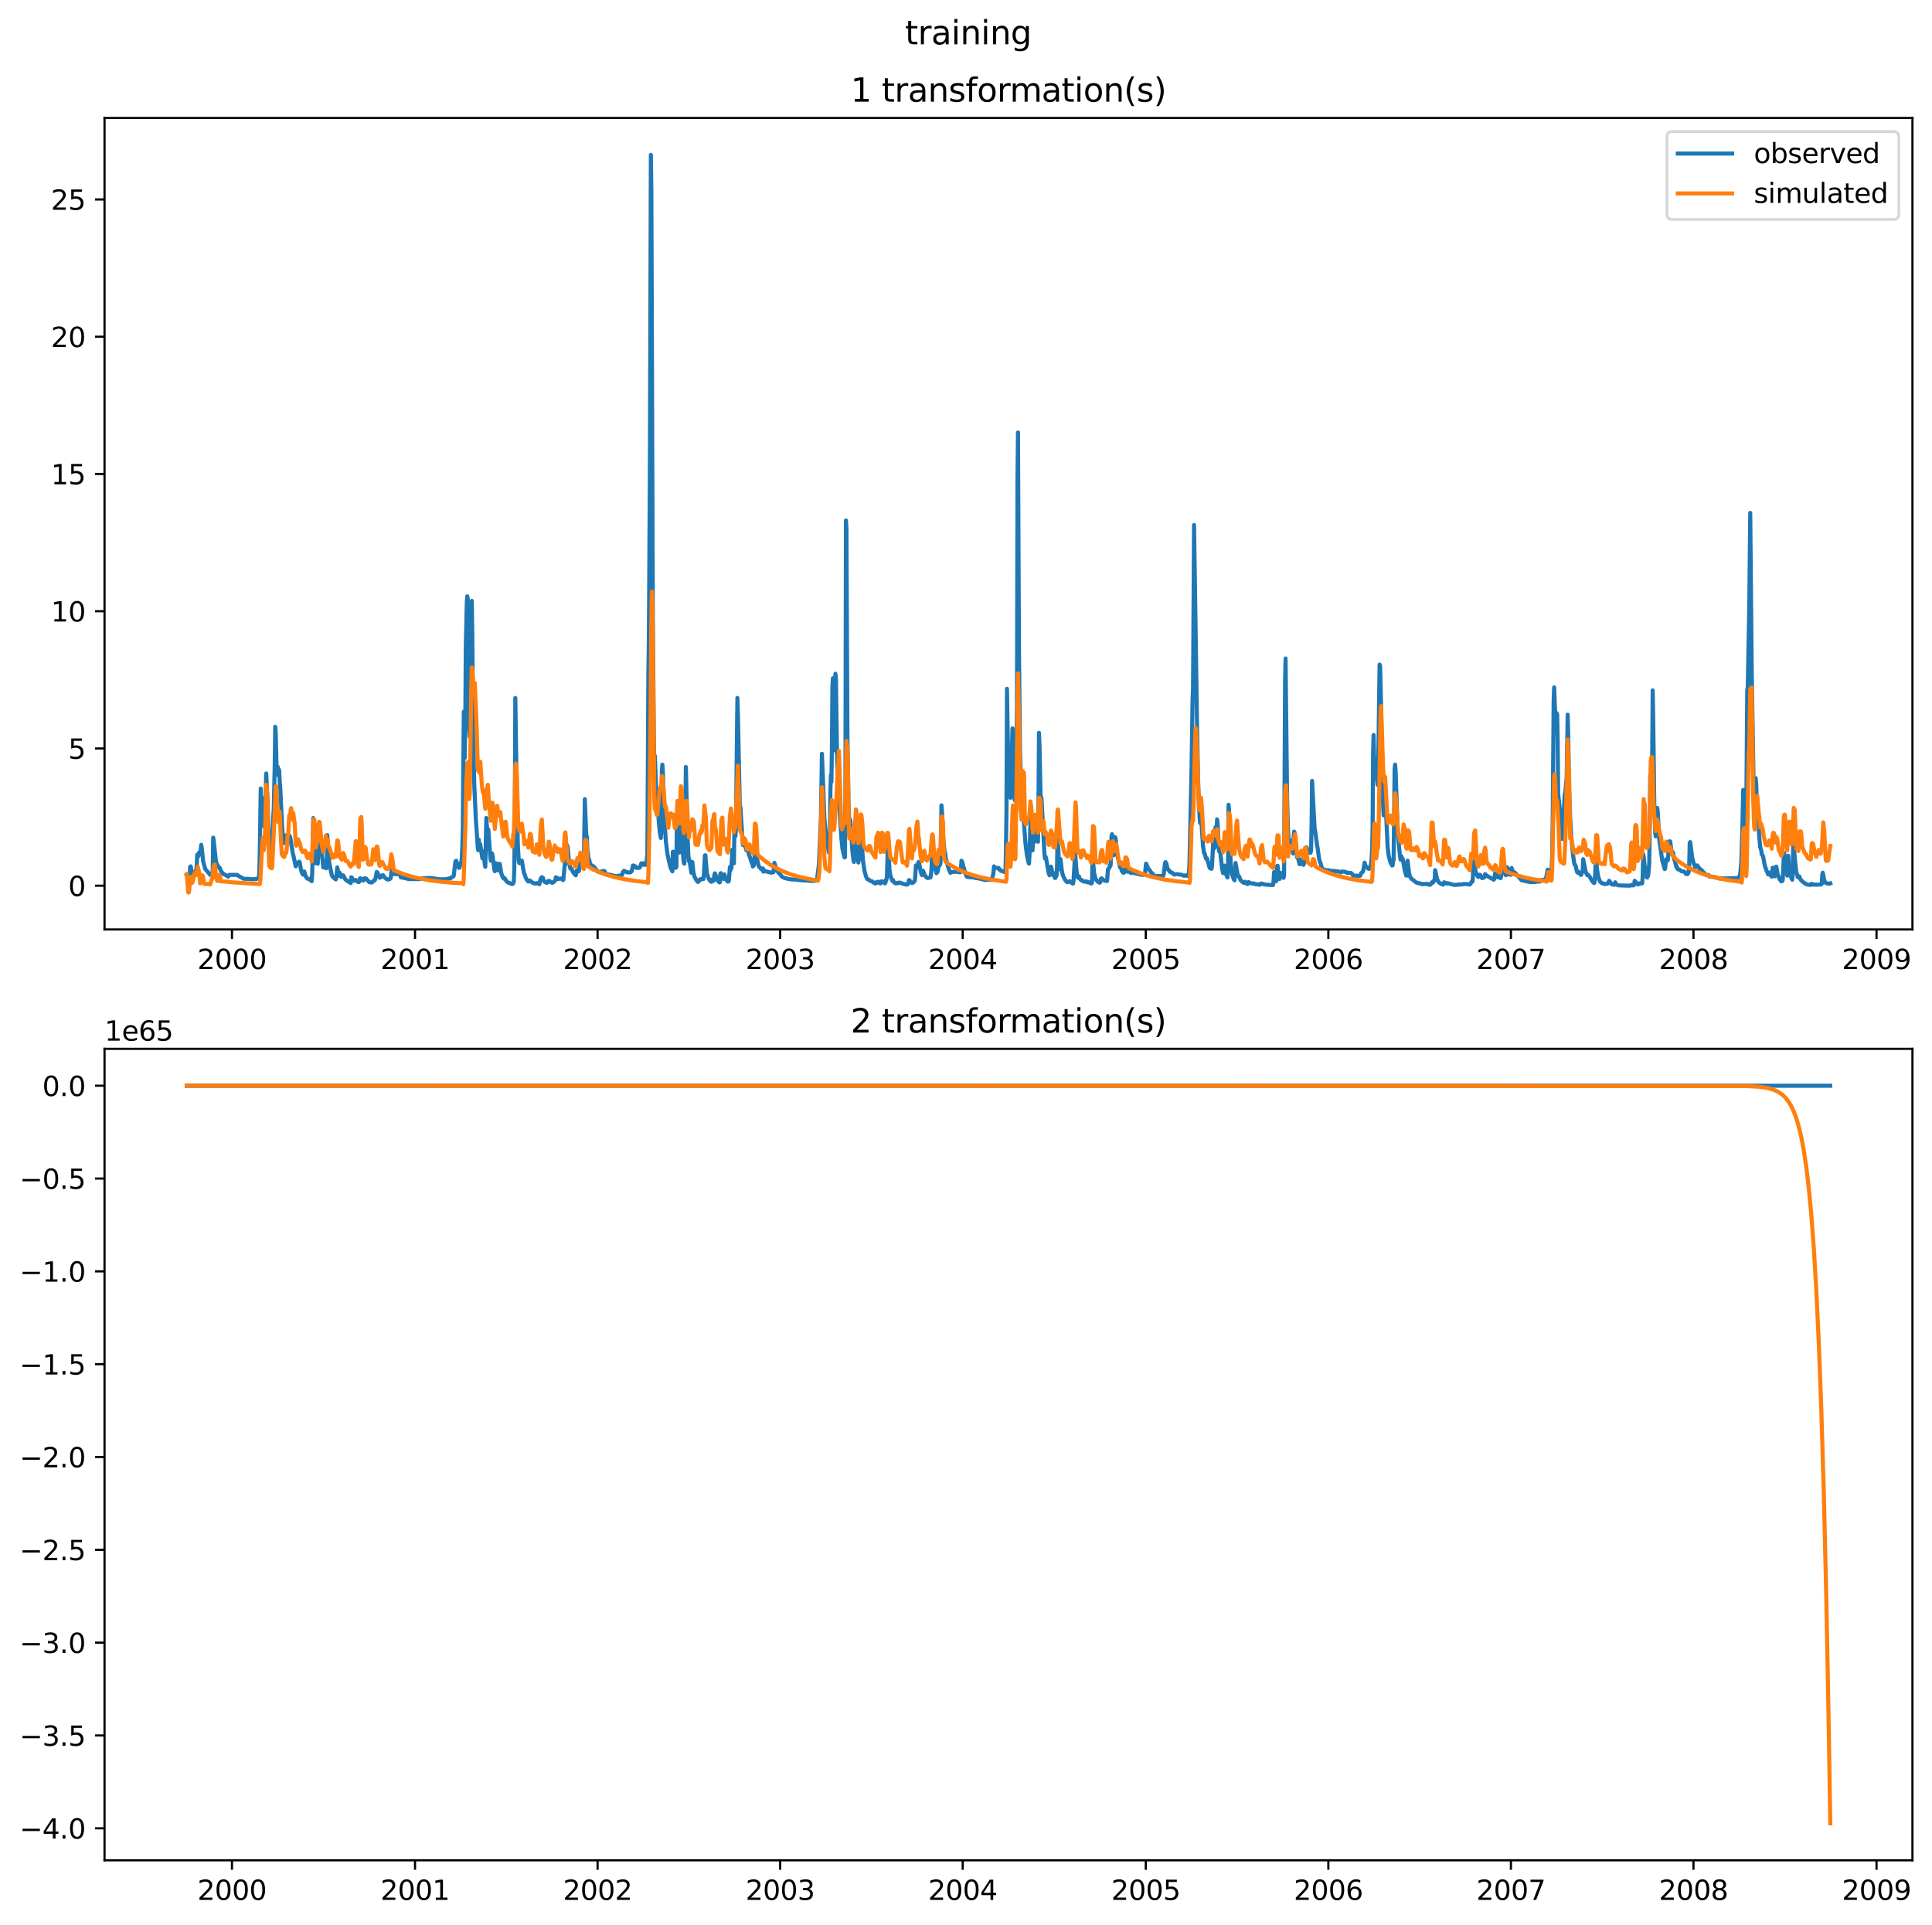 <?xml version="1.0" encoding="utf-8" standalone="no"?>
<!DOCTYPE svg PUBLIC "-//W3C//DTD SVG 1.1//EN"
  "http://www.w3.org/Graphics/SVG/1.1/DTD/svg11.dtd">
<svg xmlns:xlink="http://www.w3.org/1999/xlink" width="711.312pt" height="708.798pt" viewBox="0 0 711.312 708.798" xmlns="http://www.w3.org/2000/svg" version="1.1">
 <defs>
  <style type="text/css">*{stroke-linejoin: round; stroke-linecap: butt}</style>
 </defs>
 <g id="figure_1">
  <g id="patch_1">
   <path d="M 0 708.798 
L 711.312 708.798 
L 711.312 0 
L 0 0 
z
" style="fill: #ffffff"/>
  </g>
  <g id="axes_1">
   <g id="patch_2">
    <path d="M 38.483 342.2 
L 704.112 342.2 
L 704.112 43.44 
L 38.483 43.44 
z
" style="fill: #ffffff"/>
   </g>
   <g id="matplotlib.axis_1">
    <g id="xtick_1">
     <g id="line2d_1">
      <defs>
       <path id="mea3dbcd5fb" d="M 0 0 
L 0 3.5 
" style="stroke: #000000; stroke-width: 0.8"/>
      </defs>
      <g>
       <use xlink:href="#mea3dbcd5fb" x="85.404" y="342.2" style="stroke: #000000; stroke-width: 0.8"/>
      </g>
     </g>
     <g id="text_1">
      <!-- 2000 -->
      <g transform="translate(72.679 356.798) scale(0.1 -0.1)">
       <defs>
        <path id="DejaVuSans-32" d="M 1228 531 
L 3431 531 
L 3431 0 
L 469 0 
L 469 531 
Q 828 903 1448 1529 
Q 2069 2156 2228 2338 
Q 2531 2678 2651 2914 
Q 2772 3150 2772 3378 
Q 2772 3750 2511 3984 
Q 2250 4219 1831 4219 
Q 1534 4219 1204 4116 
Q 875 4013 500 3803 
L 500 4441 
Q 881 4594 1212 4672 
Q 1544 4750 1819 4750 
Q 2544 4750 2975 4387 
Q 3406 4025 3406 3419 
Q 3406 3131 3298 2873 
Q 3191 2616 2906 2266 
Q 2828 2175 2409 1742 
Q 1991 1309 1228 531 
z
" transform="scale(0.016)"/>
        <path id="DejaVuSans-30" d="M 2034 4250 
Q 1547 4250 1301 3770 
Q 1056 3291 1056 2328 
Q 1056 1369 1301 889 
Q 1547 409 2034 409 
Q 2525 409 2770 889 
Q 3016 1369 3016 2328 
Q 3016 3291 2770 3770 
Q 2525 4250 2034 4250 
z
M 2034 4750 
Q 2819 4750 3233 4129 
Q 3647 3509 3647 2328 
Q 3647 1150 3233 529 
Q 2819 -91 2034 -91 
Q 1250 -91 836 529 
Q 422 1150 422 2328 
Q 422 3509 836 4129 
Q 1250 4750 2034 4750 
z
" transform="scale(0.016)"/>
       </defs>
       <use xlink:href="#DejaVuSans-32"/>
       <use xlink:href="#DejaVuSans-30" x="63.623"/>
       <use xlink:href="#DejaVuSans-30" x="127.246"/>
       <use xlink:href="#DejaVuSans-30" x="190.869"/>
      </g>
     </g>
    </g>
    <g id="xtick_2">
     <g id="line2d_2">
      <g>
       <use xlink:href="#mea3dbcd5fb" x="152.803" y="342.2" style="stroke: #000000; stroke-width: 0.8"/>
      </g>
     </g>
     <g id="text_2">
      <!-- 2001 -->
      <g transform="translate(140.078 356.798) scale(0.1 -0.1)">
       <defs>
        <path id="DejaVuSans-31" d="M 794 531 
L 1825 531 
L 1825 4091 
L 703 3866 
L 703 4441 
L 1819 4666 
L 2450 4666 
L 2450 531 
L 3481 531 
L 3481 0 
L 794 0 
L 794 531 
z
" transform="scale(0.016)"/>
       </defs>
       <use xlink:href="#DejaVuSans-32"/>
       <use xlink:href="#DejaVuSans-30" x="63.623"/>
       <use xlink:href="#DejaVuSans-30" x="127.246"/>
       <use xlink:href="#DejaVuSans-31" x="190.869"/>
      </g>
     </g>
    </g>
    <g id="xtick_3">
     <g id="line2d_3">
      <g>
       <use xlink:href="#mea3dbcd5fb" x="220.018" y="342.2" style="stroke: #000000; stroke-width: 0.8"/>
      </g>
     </g>
     <g id="text_3">
      <!-- 2002 -->
      <g transform="translate(207.293 356.798) scale(0.1 -0.1)">
       <use xlink:href="#DejaVuSans-32"/>
       <use xlink:href="#DejaVuSans-30" x="63.623"/>
       <use xlink:href="#DejaVuSans-30" x="127.246"/>
       <use xlink:href="#DejaVuSans-32" x="190.869"/>
      </g>
     </g>
    </g>
    <g id="xtick_4">
     <g id="line2d_4">
      <g>
       <use xlink:href="#mea3dbcd5fb" x="287.233" y="342.2" style="stroke: #000000; stroke-width: 0.8"/>
      </g>
     </g>
     <g id="text_4">
      <!-- 2003 -->
      <g transform="translate(274.508 356.798) scale(0.1 -0.1)">
       <defs>
        <path id="DejaVuSans-33" d="M 2597 2516 
Q 3050 2419 3304 2112 
Q 3559 1806 3559 1356 
Q 3559 666 3084 287 
Q 2609 -91 1734 -91 
Q 1441 -91 1130 -33 
Q 819 25 488 141 
L 488 750 
Q 750 597 1062 519 
Q 1375 441 1716 441 
Q 2309 441 2620 675 
Q 2931 909 2931 1356 
Q 2931 1769 2642 2001 
Q 2353 2234 1838 2234 
L 1294 2234 
L 1294 2753 
L 1863 2753 
Q 2328 2753 2575 2939 
Q 2822 3125 2822 3475 
Q 2822 3834 2567 4026 
Q 2313 4219 1838 4219 
Q 1578 4219 1281 4162 
Q 984 4106 628 3988 
L 628 4550 
Q 988 4650 1302 4700 
Q 1616 4750 1894 4750 
Q 2613 4750 3031 4423 
Q 3450 4097 3450 3541 
Q 3450 3153 3228 2886 
Q 3006 2619 2597 2516 
z
" transform="scale(0.016)"/>
       </defs>
       <use xlink:href="#DejaVuSans-32"/>
       <use xlink:href="#DejaVuSans-30" x="63.623"/>
       <use xlink:href="#DejaVuSans-30" x="127.246"/>
       <use xlink:href="#DejaVuSans-33" x="190.869"/>
      </g>
     </g>
    </g>
    <g id="xtick_5">
     <g id="line2d_5">
      <g>
       <use xlink:href="#mea3dbcd5fb" x="354.448" y="342.2" style="stroke: #000000; stroke-width: 0.8"/>
      </g>
     </g>
     <g id="text_5">
      <!-- 2004 -->
      <g transform="translate(341.723 356.798) scale(0.1 -0.1)">
       <defs>
        <path id="DejaVuSans-34" d="M 2419 4116 
L 825 1625 
L 2419 1625 
L 2419 4116 
z
M 2253 4666 
L 3047 4666 
L 3047 1625 
L 3713 1625 
L 3713 1100 
L 3047 1100 
L 3047 0 
L 2419 0 
L 2419 1100 
L 313 1100 
L 313 1709 
L 2253 4666 
z
" transform="scale(0.016)"/>
       </defs>
       <use xlink:href="#DejaVuSans-32"/>
       <use xlink:href="#DejaVuSans-30" x="63.623"/>
       <use xlink:href="#DejaVuSans-30" x="127.246"/>
       <use xlink:href="#DejaVuSans-34" x="190.869"/>
      </g>
     </g>
    </g>
    <g id="xtick_6">
     <g id="line2d_6">
      <g>
       <use xlink:href="#mea3dbcd5fb" x="421.847" y="342.2" style="stroke: #000000; stroke-width: 0.8"/>
      </g>
     </g>
     <g id="text_6">
      <!-- 2005 -->
      <g transform="translate(409.122 356.798) scale(0.1 -0.1)">
       <defs>
        <path id="DejaVuSans-35" d="M 691 4666 
L 3169 4666 
L 3169 4134 
L 1269 4134 
L 1269 2991 
Q 1406 3038 1543 3061 
Q 1681 3084 1819 3084 
Q 2600 3084 3056 2656 
Q 3513 2228 3513 1497 
Q 3513 744 3044 326 
Q 2575 -91 1722 -91 
Q 1428 -91 1123 -41 
Q 819 9 494 109 
L 494 744 
Q 775 591 1075 516 
Q 1375 441 1709 441 
Q 2250 441 2565 725 
Q 2881 1009 2881 1497 
Q 2881 1984 2565 2268 
Q 2250 2553 1709 2553 
Q 1456 2553 1204 2497 
Q 953 2441 691 2322 
L 691 4666 
z
" transform="scale(0.016)"/>
       </defs>
       <use xlink:href="#DejaVuSans-32"/>
       <use xlink:href="#DejaVuSans-30" x="63.623"/>
       <use xlink:href="#DejaVuSans-30" x="127.246"/>
       <use xlink:href="#DejaVuSans-35" x="190.869"/>
      </g>
     </g>
    </g>
    <g id="xtick_7">
     <g id="line2d_7">
      <g>
       <use xlink:href="#mea3dbcd5fb" x="489.061" y="342.2" style="stroke: #000000; stroke-width: 0.8"/>
      </g>
     </g>
     <g id="text_7">
      <!-- 2006 -->
      <g transform="translate(476.336 356.798) scale(0.1 -0.1)">
       <defs>
        <path id="DejaVuSans-36" d="M 2113 2584 
Q 1688 2584 1439 2293 
Q 1191 2003 1191 1497 
Q 1191 994 1439 701 
Q 1688 409 2113 409 
Q 2538 409 2786 701 
Q 3034 994 3034 1497 
Q 3034 2003 2786 2293 
Q 2538 2584 2113 2584 
z
M 3366 4563 
L 3366 3988 
Q 3128 4100 2886 4159 
Q 2644 4219 2406 4219 
Q 1781 4219 1451 3797 
Q 1122 3375 1075 2522 
Q 1259 2794 1537 2939 
Q 1816 3084 2150 3084 
Q 2853 3084 3261 2657 
Q 3669 2231 3669 1497 
Q 3669 778 3244 343 
Q 2819 -91 2113 -91 
Q 1303 -91 875 529 
Q 447 1150 447 2328 
Q 447 3434 972 4092 
Q 1497 4750 2381 4750 
Q 2619 4750 2861 4703 
Q 3103 4656 3366 4563 
z
" transform="scale(0.016)"/>
       </defs>
       <use xlink:href="#DejaVuSans-32"/>
       <use xlink:href="#DejaVuSans-30" x="63.623"/>
       <use xlink:href="#DejaVuSans-30" x="127.246"/>
       <use xlink:href="#DejaVuSans-36" x="190.869"/>
      </g>
     </g>
    </g>
    <g id="xtick_8">
     <g id="line2d_8">
      <g>
       <use xlink:href="#mea3dbcd5fb" x="556.276" y="342.2" style="stroke: #000000; stroke-width: 0.8"/>
      </g>
     </g>
     <g id="text_8">
      <!-- 2007 -->
      <g transform="translate(543.551 356.798) scale(0.1 -0.1)">
       <defs>
        <path id="DejaVuSans-37" d="M 525 4666 
L 3525 4666 
L 3525 4397 
L 1831 0 
L 1172 0 
L 2766 4134 
L 525 4134 
L 525 4666 
z
" transform="scale(0.016)"/>
       </defs>
       <use xlink:href="#DejaVuSans-32"/>
       <use xlink:href="#DejaVuSans-30" x="63.623"/>
       <use xlink:href="#DejaVuSans-30" x="127.246"/>
       <use xlink:href="#DejaVuSans-37" x="190.869"/>
      </g>
     </g>
    </g>
    <g id="xtick_9">
     <g id="line2d_9">
      <g>
       <use xlink:href="#mea3dbcd5fb" x="623.491" y="342.2" style="stroke: #000000; stroke-width: 0.8"/>
      </g>
     </g>
     <g id="text_9">
      <!-- 2008 -->
      <g transform="translate(610.766 356.798) scale(0.1 -0.1)">
       <defs>
        <path id="DejaVuSans-38" d="M 2034 2216 
Q 1584 2216 1326 1975 
Q 1069 1734 1069 1313 
Q 1069 891 1326 650 
Q 1584 409 2034 409 
Q 2484 409 2743 651 
Q 3003 894 3003 1313 
Q 3003 1734 2745 1975 
Q 2488 2216 2034 2216 
z
M 1403 2484 
Q 997 2584 770 2862 
Q 544 3141 544 3541 
Q 544 4100 942 4425 
Q 1341 4750 2034 4750 
Q 2731 4750 3128 4425 
Q 3525 4100 3525 3541 
Q 3525 3141 3298 2862 
Q 3072 2584 2669 2484 
Q 3125 2378 3379 2068 
Q 3634 1759 3634 1313 
Q 3634 634 3220 271 
Q 2806 -91 2034 -91 
Q 1263 -91 848 271 
Q 434 634 434 1313 
Q 434 1759 690 2068 
Q 947 2378 1403 2484 
z
M 1172 3481 
Q 1172 3119 1398 2916 
Q 1625 2713 2034 2713 
Q 2441 2713 2670 2916 
Q 2900 3119 2900 3481 
Q 2900 3844 2670 4047 
Q 2441 4250 2034 4250 
Q 1625 4250 1398 4047 
Q 1172 3844 1172 3481 
z
" transform="scale(0.016)"/>
       </defs>
       <use xlink:href="#DejaVuSans-32"/>
       <use xlink:href="#DejaVuSans-30" x="63.623"/>
       <use xlink:href="#DejaVuSans-30" x="127.246"/>
       <use xlink:href="#DejaVuSans-38" x="190.869"/>
      </g>
     </g>
    </g>
    <g id="xtick_10">
     <g id="line2d_10">
      <g>
       <use xlink:href="#mea3dbcd5fb" x="690.89" y="342.2" style="stroke: #000000; stroke-width: 0.8"/>
      </g>
     </g>
     <g id="text_10">
      <!-- 2009 -->
      <g transform="translate(678.165 356.798) scale(0.1 -0.1)">
       <defs>
        <path id="DejaVuSans-39" d="M 703 97 
L 703 672 
Q 941 559 1184 500 
Q 1428 441 1663 441 
Q 2288 441 2617 861 
Q 2947 1281 2994 2138 
Q 2813 1869 2534 1725 
Q 2256 1581 1919 1581 
Q 1219 1581 811 2004 
Q 403 2428 403 3163 
Q 403 3881 828 4315 
Q 1253 4750 1959 4750 
Q 2769 4750 3195 4129 
Q 3622 3509 3622 2328 
Q 3622 1225 3098 567 
Q 2575 -91 1691 -91 
Q 1453 -91 1209 -44 
Q 966 3 703 97 
z
M 1959 2075 
Q 2384 2075 2632 2365 
Q 2881 2656 2881 3163 
Q 2881 3666 2632 3958 
Q 2384 4250 1959 4250 
Q 1534 4250 1286 3958 
Q 1038 3666 1038 3163 
Q 1038 2656 1286 2365 
Q 1534 2075 1959 2075 
z
" transform="scale(0.016)"/>
       </defs>
       <use xlink:href="#DejaVuSans-32"/>
       <use xlink:href="#DejaVuSans-30" x="63.623"/>
       <use xlink:href="#DejaVuSans-30" x="127.246"/>
       <use xlink:href="#DejaVuSans-39" x="190.869"/>
      </g>
     </g>
    </g>
   </g>
   <g id="matplotlib.axis_2">
    <g id="ytick_1">
     <g id="line2d_11">
      <defs>
       <path id="me6e0861647" d="M 0 0 
L -3.5 0 
" style="stroke: #000000; stroke-width: 0.8"/>
      </defs>
      <g>
       <use xlink:href="#me6e0861647" x="38.483" y="326.101" style="stroke: #000000; stroke-width: 0.8"/>
      </g>
     </g>
     <g id="text_11">
      <!-- 0 -->
      <g transform="translate(25.12 329.9) scale(0.1 -0.1)">
       <use xlink:href="#DejaVuSans-30"/>
      </g>
     </g>
    </g>
    <g id="ytick_2">
     <g id="line2d_12">
      <g>
       <use xlink:href="#me6e0861647" x="38.483" y="275.568" style="stroke: #000000; stroke-width: 0.8"/>
      </g>
     </g>
     <g id="text_12">
      <!-- 5 -->
      <g transform="translate(25.12 279.367) scale(0.1 -0.1)">
       <use xlink:href="#DejaVuSans-35"/>
      </g>
     </g>
    </g>
    <g id="ytick_3">
     <g id="line2d_13">
      <g>
       <use xlink:href="#me6e0861647" x="38.483" y="225.035" style="stroke: #000000; stroke-width: 0.8"/>
      </g>
     </g>
     <g id="text_13">
      <!-- 10 -->
      <g transform="translate(18.758 228.835) scale(0.1 -0.1)">
       <use xlink:href="#DejaVuSans-31"/>
       <use xlink:href="#DejaVuSans-30" x="63.623"/>
      </g>
     </g>
    </g>
    <g id="ytick_4">
     <g id="line2d_14">
      <g>
       <use xlink:href="#me6e0861647" x="38.483" y="174.503" style="stroke: #000000; stroke-width: 0.8"/>
      </g>
     </g>
     <g id="text_14">
      <!-- 15 -->
      <g transform="translate(18.758 178.302) scale(0.1 -0.1)">
       <use xlink:href="#DejaVuSans-31"/>
       <use xlink:href="#DejaVuSans-35" x="63.623"/>
      </g>
     </g>
    </g>
    <g id="ytick_5">
     <g id="line2d_15">
      <g>
       <use xlink:href="#me6e0861647" x="38.483" y="123.97" style="stroke: #000000; stroke-width: 0.8"/>
      </g>
     </g>
     <g id="text_15">
      <!-- 20 -->
      <g transform="translate(18.758 127.769) scale(0.1 -0.1)">
       <use xlink:href="#DejaVuSans-32"/>
       <use xlink:href="#DejaVuSans-30" x="63.623"/>
      </g>
     </g>
    </g>
    <g id="ytick_6">
     <g id="line2d_16">
      <g>
       <use xlink:href="#me6e0861647" x="38.483" y="73.437" style="stroke: #000000; stroke-width: 0.8"/>
      </g>
     </g>
     <g id="text_16">
      <!-- 25 -->
      <g transform="translate(18.758 77.236) scale(0.1 -0.1)">
       <use xlink:href="#DejaVuSans-32"/>
       <use xlink:href="#DejaVuSans-35" x="63.623"/>
      </g>
     </g>
    </g>
   </g>
   <g id="line2d_17">
    <path d="M 68.739 321.991 
L 69.107 322.325 
L 69.475 322.773 
L 69.659 322.884 
L 69.844 321.599 
L 70.028 319.142 
L 70.212 318.975 
L 70.58 320.874 
L 70.764 321.376 
L 71.133 321.599 
L 71.317 321.599 
L 71.501 321.487 
L 71.685 321.041 
L 71.869 320.985 
L 72.238 320.594 
L 72.422 318.807 
L 72.606 314.673 
L 72.974 315.344 
L 73.342 313.836 
L 73.711 314.562 
L 74.079 311.043 
L 74.263 312.16 
L 74.816 317.187 
L 75.552 319.924 
L 77.394 322.102 
L 77.762 321.823 
L 77.946 321.823 
L 78.13 321.991 
L 78.314 320.483 
L 78.499 308.417 
L 78.683 309.535 
L 79.419 316.294 
L 79.604 317.522 
L 79.788 317.857 
L 79.972 318.584 
L 80.156 318.695 
L 80.708 319.533 
L 80.893 319.533 
L 81.445 320.929 
L 81.629 321.041 
L 82.182 321.823 
L 82.366 321.767 
L 84.023 322.773 
L 84.391 322.102 
L 87.338 322.102 
L 87.706 322.437 
L 89.732 323.554 
L 91.757 323.611 
L 92.494 323.722 
L 94.336 323.666 
L 95.072 323.386 
L 95.256 323.107 
L 95.44 321.767 
L 95.625 315.065 
L 95.993 290.322 
L 96.177 297.247 
L 96.361 298.588 
L 96.545 293.784 
L 96.914 303 
L 97.282 304.396 
L 97.466 303.168 
L 97.834 292.164 
L 98.019 284.791 
L 98.571 296.074 
L 98.755 303.335 
L 99.308 310.038 
L 99.492 310.875 
L 99.86 313.389 
L 100.044 313.78 
L 100.228 313.557 
L 100.597 300.598 
L 100.781 298.252 
L 101.149 281.608 
L 101.333 267.589 
L 101.517 269.823 
L 101.886 285.183 
L 102.07 285.071 
L 102.254 282.334 
L 102.438 283.283 
L 102.622 283.228 
L 102.806 283.73 
L 102.991 288.143 
L 103.175 289.818 
L 103.911 305.291 
L 104.28 308.753 
L 104.648 310.373 
L 105.016 309.255 
L 105.2 309.423 
L 105.385 307.524 
L 105.569 307.524 
L 105.937 308.139 
L 106.121 308.809 
L 106.305 308.697 
L 106.674 307.804 
L 106.858 308.362 
L 107.779 314.116 
L 108.147 315.511 
L 108.699 318.248 
L 108.883 318.975 
L 109.252 317.634 
L 109.436 318.137 
L 109.62 318.137 
L 109.804 317.746 
L 109.988 317.689 
L 110.172 317.243 
L 110.357 317.466 
L 110.725 319.813 
L 111.093 321.153 
L 111.462 321.935 
L 111.646 322.046 
L 112.014 320.874 
L 112.566 322.661 
L 113.119 323.443 
L 113.671 323.666 
L 113.855 323.611 
L 114.224 323.945 
L 114.776 324.449 
L 114.96 321.208 
L 115.329 301.213 
L 115.881 315.679 
L 116.065 317.801 
L 116.434 314.841 
L 116.802 317.801 
L 116.986 318.025 
L 117.354 308.585 
L 117.538 308.697 
L 117.907 314.003 
L 118.091 313.444 
L 118.275 312.049 
L 119.012 319.365 
L 119.196 319.309 
L 119.38 317.299 
L 119.564 317.746 
L 119.748 319.309 
L 119.932 319.365 
L 120.117 319.7 
L 120.301 317.466 
L 120.485 307.468 
L 121.221 317.634 
L 122.142 322.158 
L 122.511 322.828 
L 123.063 323.331 
L 123.615 323.777 
L 123.8 323.386 
L 124.168 319.365 
L 124.352 320.203 
L 124.72 322.437 
L 124.904 322.214 
L 125.089 321.321 
L 125.641 322.828 
L 125.825 322.214 
L 126.378 322.325 
L 127.114 323.722 
L 127.483 324.057 
L 128.035 324.449 
L 129.14 325.119 
L 129.324 322.996 
L 129.508 323.052 
L 129.877 323.89 
L 130.429 324.281 
L 130.613 324.224 
L 130.797 324.001 
L 130.981 324.001 
L 131.534 324.449 
L 131.902 324.783 
L 132.086 324.783 
L 132.27 324.672 
L 132.455 323.666 
L 132.639 323.331 
L 133.375 323.834 
L 133.744 324.224 
L 133.928 323.611 
L 134.112 323.386 
L 134.296 323.386 
L 134.664 323.498 
L 134.849 323.498 
L 135.401 324.224 
L 135.769 324.56 
L 135.953 324.783 
L 136.322 324.839 
L 136.874 324.951 
L 137.795 324.113 
L 137.979 324.113 
L 138.163 323.777 
L 138.532 321.935 
L 138.716 321.041 
L 138.9 321.153 
L 139.821 323.163 
L 140.005 323.107 
L 140.557 322.325 
L 140.741 322.493 
L 140.926 322.214 
L 141.11 322.325 
L 141.478 322.996 
L 142.03 323.386 
L 142.399 323.722 
L 142.767 323.834 
L 142.951 323.834 
L 143.319 323.666 
L 143.504 323.666 
L 143.872 323.22 
L 144.056 321.208 
L 144.24 320.426 
L 144.424 320.426 
L 144.793 321.097 
L 144.977 321.767 
L 145.161 321.655 
L 145.345 321.823 
L 145.713 321.878 
L 145.898 321.712 
L 146.082 321.712 
L 146.266 321.823 
L 146.634 321.823 
L 147.002 321.991 
L 147.371 322.325 
L 147.555 322.996 
L 147.923 323.107 
L 148.292 323.107 
L 148.66 323.22 
L 150.501 323.666 
L 154.737 323.666 
L 155.289 323.443 
L 156.026 323.331 
L 158.051 323.275 
L 158.42 323.22 
L 158.788 323.331 
L 159.709 323.386 
L 160.63 323.554 
L 160.998 323.611 
L 161.919 323.777 
L 164.128 323.722 
L 165.786 323.331 
L 165.97 323.331 
L 166.154 323.052 
L 166.891 322.716 
L 167.075 322.325 
L 167.627 317.41 
L 167.811 317.019 
L 167.996 316.908 
L 168.364 318.304 
L 168.548 318.918 
L 168.732 318.639 
L 168.916 319.533 
L 169.1 319.533 
L 169.285 319.142 
L 169.469 318.08 
L 169.653 317.689 
L 169.837 317.801 
L 170.021 315.735 
L 170.205 312.104 
L 170.39 305.178 
L 170.758 262.003 
L 171.126 279.039 
L 171.31 265.354 
L 171.494 237.986 
L 171.863 221.789 
L 172.047 219.555 
L 172.231 220.671 
L 172.784 268.706 
L 172.968 271.331 
L 173.152 261.445 
L 173.52 226.257 
L 173.704 221.23 
L 173.888 234.077 
L 174.257 273.733 
L 174.625 289.261 
L 175.177 301.325 
L 175.914 312.216 
L 176.098 313.053 
L 176.282 309.144 
L 176.467 310.764 
L 176.651 311.099 
L 176.835 310.931 
L 177.571 315.958 
L 177.756 314.059 
L 177.94 313.389 
L 178.492 318.304 
L 178.676 319.142 
L 179.045 301.157 
L 179.413 306.072 
L 179.597 305.346 
L 179.781 305.402 
L 180.518 315.79 
L 180.702 316.908 
L 180.886 316.181 
L 181.07 314.171 
L 181.254 314.45 
L 181.991 320.036 
L 182.175 320.762 
L 182.359 320.483 
L 182.543 317.801 
L 182.728 317.969 
L 183.28 320.259 
L 183.464 320.483 
L 183.648 318.248 
L 183.833 318.025 
L 184.017 318.08 
L 184.569 321.544 
L 185.122 323.052 
L 185.49 323.498 
L 185.674 323.22 
L 186.042 323.722 
L 186.411 324.392 
L 186.963 324.839 
L 187.147 325.006 
L 187.516 325.062 
L 188.252 325.398 
L 188.62 325.51 
L 188.805 325.398 
L 188.989 325.119 
L 189.173 324.615 
L 189.357 319.198 
L 189.541 303.782 
L 189.725 256.976 
L 190.278 294.008 
L 190.646 310.988 
L 191.014 317.019 
L 191.199 317.801 
L 191.383 316.908 
L 191.567 316.964 
L 191.751 317.634 
L 191.935 317.522 
L 192.119 316.851 
L 192.856 321.097 
L 193.592 323.22 
L 194.145 324.224 
L 194.513 324.56 
L 194.697 324.56 
L 194.882 324.224 
L 195.066 324.169 
L 196.171 325.062 
L 197.091 325.342 
L 197.46 325.174 
L 197.828 325.285 
L 198.012 325.174 
L 198.565 325.565 
L 198.933 324.001 
L 199.117 323.386 
L 199.485 322.94 
L 199.669 323.331 
L 199.854 323.163 
L 200.222 324.281 
L 200.59 324.727 
L 201.143 325.006 
L 201.511 325.006 
L 201.695 324.839 
L 201.879 324.336 
L 202.248 324.392 
L 203.352 325.062 
L 204.089 324.56 
L 204.457 324.057 
L 204.641 322.996 
L 204.826 323.331 
L 205.01 323.163 
L 205.378 323.666 
L 206.483 323.443 
L 206.667 323.498 
L 207.22 324.001 
L 207.404 323.945 
L 207.956 318.025 
L 208.14 318.471 
L 208.877 311.322 
L 209.061 312.495 
L 209.429 316.685 
L 209.982 319.756 
L 210.35 319.756 
L 211.087 321.264 
L 211.455 321.712 
L 211.823 322.158 
L 212.007 322.27 
L 212.376 320.426 
L 212.928 320.874 
L 213.112 320.706 
L 213.481 318.471 
L 213.665 317.914 
L 213.849 317.746 
L 214.033 318.025 
L 214.217 318.025 
L 214.401 317.466 
L 214.77 318.304 
L 214.954 317.355 
L 215.322 294.231 
L 215.875 308.474 
L 216.059 307.915 
L 216.243 312.83 
L 216.611 315.456 
L 216.795 317.299 
L 216.98 316.685 
L 217.164 317.689 
L 217.348 317.969 
L 217.532 318.75 
L 217.716 318.584 
L 217.9 319.645 
L 218.084 319.533 
L 218.269 320.036 
L 218.453 318.918 
L 218.637 319.198 
L 218.821 319.254 
L 219.558 320.371 
L 219.742 320.371 
L 220.11 320.929 
L 220.478 320.985 
L 220.847 321.097 
L 221.583 320.762 
L 222.504 320.706 
L 222.688 320.929 
L 223.056 321.767 
L 223.609 321.991 
L 224.53 322.046 
L 226.924 322.661 
L 227.476 322.437 
L 228.029 322.437 
L 228.397 322.325 
L 228.765 322.325 
L 229.133 321.991 
L 229.318 321.097 
L 229.686 320.65 
L 229.87 320.65 
L 230.975 321.208 
L 232.08 321.208 
L 232.448 320.874 
L 232.632 320.65 
L 233.001 318.695 
L 233.369 318.695 
L 233.553 318.975 
L 233.921 318.975 
L 234.29 319.533 
L 235.395 319.533 
L 235.763 318.975 
L 236.131 317.857 
L 236.868 317.857 
L 237.052 318.416 
L 237.788 318.416 
L 237.973 317.857 
L 238.341 314.506 
L 238.709 248.599 
L 238.893 235.193 
L 239.262 174.313 
L 239.63 57.02 
L 239.814 70.425 
L 240.367 228.491 
L 240.735 272.783 
L 240.919 280.882 
L 241.103 278.313 
L 241.84 296.353 
L 242.024 295.237 
L 242.576 302.777 
L 242.945 306.575 
L 243.313 308.53 
L 243.497 304.955 
L 243.681 283.507 
L 243.865 281.552 
L 244.05 284.066 
L 244.602 301.827 
L 245.155 309.703 
L 245.707 314.339 
L 246.812 319.309 
L 247.18 320.036 
L 247.548 320.817 
L 247.733 313.612 
L 247.917 313.612 
L 248.285 318.695 
L 248.469 319.533 
L 248.653 319.086 
L 248.838 319.477 
L 249.022 319.142 
L 249.206 303.503 
L 249.39 304.285 
L 249.758 310.652 
L 249.942 311.713 
L 250.127 313.891 
L 250.311 295.013 
L 250.495 295.907 
L 250.679 294.231 
L 251.231 311.434 
L 251.6 316.294 
L 251.784 317.801 
L 251.968 317.969 
L 252.152 303.112 
L 252.336 297.694 
L 252.521 282.39 
L 253.073 306.407 
L 253.441 314.897 
L 253.625 317.076 
L 253.81 316.461 
L 254.546 321.376 
L 254.914 317.41 
L 255.283 321.097 
L 255.651 322.661 
L 256.204 323.722 
L 256.756 324.56 
L 256.94 324.727 
L 257.124 324.672 
L 257.677 323.777 
L 257.861 323.945 
L 258.229 323.777 
L 258.413 323.498 
L 258.597 323.443 
L 258.966 323.666 
L 259.15 322.325 
L 259.518 314.952 
L 259.702 314.897 
L 260.255 321.432 
L 260.807 323.275 
L 261.36 324.224 
L 261.912 324.672 
L 262.096 323.945 
L 262.28 323.777 
L 262.649 324.336 
L 262.833 323.834 
L 263.017 322.158 
L 263.201 321.544 
L 264.306 324.336 
L 264.859 324.895 
L 265.043 324.839 
L 265.227 321.655 
L 265.411 321.487 
L 265.595 322.214 
L 265.779 322.27 
L 265.963 322.493 
L 266.332 323.611 
L 266.516 323.275 
L 266.7 321.935 
L 267.253 323.834 
L 267.989 324.615 
L 268.173 324.56 
L 268.357 324.224 
L 268.726 319.254 
L 268.91 320.426 
L 269.094 319.477 
L 269.278 319.7 
L 269.646 312.83 
L 270.199 317.857 
L 270.383 306.128 
L 270.567 305.848 
L 270.751 307.86 
L 270.936 305.402 
L 271.488 256.976 
L 271.672 262.562 
L 272.409 298.476 
L 272.593 297.191 
L 273.514 311.154 
L 273.698 311.043 
L 273.882 310.541 
L 274.066 310.708 
L 274.434 311.658 
L 274.803 313.11 
L 275.171 311.434 
L 275.723 314.618 
L 275.908 315.009 
L 276.644 317.355 
L 277.012 318.08 
L 277.197 319.03 
L 277.381 318.416 
L 277.565 318.584 
L 277.749 316.238 
L 277.933 310.931 
L 278.117 310.708 
L 278.67 316.015 
L 279.222 318.416 
L 279.406 319.03 
L 279.775 319.365 
L 280.143 319.868 
L 280.511 320.147 
L 280.695 320.092 
L 280.88 319.756 
L 281.064 320.929 
L 281.248 320.426 
L 282.169 320.874 
L 284.01 321.321 
L 284.378 321.153 
L 284.747 321.153 
L 285.115 317.689 
L 285.852 320.259 
L 286.588 321.264 
L 287.325 322.046 
L 287.877 322.773 
L 288.982 323.331 
L 289.351 323.331 
L 289.903 323.554 
L 290.087 323.554 
L 290.455 323.666 
L 290.824 323.666 
L 291.192 323.777 
L 292.849 323.834 
L 293.402 323.89 
L 293.586 323.89 
L 293.954 324.001 
L 294.691 324.001 
L 295.059 324.113 
L 296.901 324.169 
L 297.453 324.224 
L 297.821 324.281 
L 298.374 324.336 
L 300.215 324.281 
L 300.768 324.001 
L 301.136 321.208 
L 301.504 318.304 
L 302.241 301.325 
L 302.609 277.531 
L 302.978 286.69 
L 303.53 301.659 
L 304.451 310.373 
L 305.187 313.836 
L 305.372 313.612 
L 305.556 306.798 
L 305.74 290.88 
L 305.924 285.239 
L 306.108 287.808 
L 306.292 274.458 
L 306.476 252.508 
L 306.661 249.716 
L 307.029 273.231 
L 307.213 276.246 
L 307.581 248.04 
L 307.766 249.716 
L 308.134 275.743 
L 308.502 287.361 
L 309.055 297.191 
L 309.791 308.753 
L 310.159 312.495 
L 310.896 315.679 
L 311.08 315.623 
L 311.264 293.449 
L 311.449 191.627 
L 311.633 194.421 
L 312.001 270.773 
L 312.369 294.454 
L 312.738 304.844 
L 312.922 301.659 
L 313.106 302.33 
L 313.842 313.612 
L 314.211 316.517 
L 314.395 317.355 
L 314.763 312.663 
L 314.947 302.609 
L 315.132 304.396 
L 315.684 314.786 
L 316.052 317.578 
L 316.236 315.4 
L 316.421 316.349 
L 316.789 312.16 
L 316.973 306.072 
L 317.157 307.86 
L 317.71 316.685 
L 318.262 320.594 
L 318.815 322.605 
L 319.183 323.443 
L 319.551 323.834 
L 319.919 323.89 
L 320.288 324.224 
L 320.84 324.504 
L 321.024 324.449 
L 321.761 325.062 
L 322.313 325.285 
L 322.682 324.783 
L 322.866 325.006 
L 323.05 325.006 
L 323.234 324.672 
L 323.418 324.615 
L 323.971 325.23 
L 324.155 325.285 
L 324.523 324.504 
L 324.892 324.504 
L 325.26 324.839 
L 325.812 325.23 
L 325.996 325.062 
L 326.181 323.945 
L 326.365 323.945 
L 326.549 322.661 
L 326.917 309.646 
L 327.101 312.551 
L 327.47 320.203 
L 327.838 322.437 
L 328.39 324.001 
L 328.575 324.336 
L 328.759 324.001 
L 329.127 324.839 
L 329.495 325.119 
L 329.679 325.23 
L 330.232 325.119 
L 330.416 325.23 
L 330.968 324.951 
L 331.153 324.951 
L 331.337 325.062 
L 331.521 325.006 
L 332.258 325.342 
L 333.731 325.688 
L 334.099 325.676 
L 334.283 325.398 
L 334.467 324.895 
L 334.651 324.057 
L 334.836 324.057 
L 335.204 324.672 
L 335.388 324.951 
L 335.941 325.119 
L 336.677 324.504 
L 336.861 324.001 
L 337.23 318.639 
L 337.414 319.588 
L 337.598 319.477 
L 337.782 318.639 
L 337.966 318.36 
L 338.15 317.41 
L 338.334 317.522 
L 339.071 321.264 
L 339.439 322.214 
L 339.624 320.874 
L 339.808 320.594 
L 340.176 321.487 
L 340.728 322.661 
L 341.465 323.275 
L 341.833 323.275 
L 342.202 323.107 
L 342.57 323.052 
L 342.754 322.214 
L 342.938 320.259 
L 343.122 314.506 
L 343.307 314.116 
L 343.859 318.416 
L 344.043 318.584 
L 344.227 319.086 
L 344.596 320.817 
L 344.78 321.487 
L 345.148 321.097 
L 345.332 320.259 
L 345.516 318.471 
L 345.7 318.36 
L 345.885 318.75 
L 346.253 317.914 
L 346.621 296.521 
L 346.805 298.42 
L 347.358 310.093 
L 347.542 311.099 
L 347.726 313.501 
L 347.91 313.78 
L 348.279 316.294 
L 349.383 320.259 
L 349.752 320.874 
L 349.936 321.376 
L 350.304 321.041 
L 350.673 321.097 
L 351.041 320.985 
L 352.698 320.985 
L 353.066 321.153 
L 353.435 320.483 
L 353.619 321.153 
L 353.803 319.756 
L 353.987 316.908 
L 354.171 317.131 
L 354.356 317.634 
L 354.724 319.254 
L 354.908 319.645 
L 355.276 321.208 
L 355.829 322.605 
L 356.197 322.884 
L 356.749 322.884 
L 357.118 322.996 
L 358.039 322.996 
L 358.407 323.107 
L 358.775 323.107 
L 359.328 323.331 
L 359.88 323.331 
L 360.248 323.443 
L 360.617 323.498 
L 362.642 324.001 
L 363.195 324.001 
L 363.563 323.89 
L 364.852 323.89 
L 365.036 323.777 
L 365.405 322.884 
L 365.589 322.325 
L 365.773 321.208 
L 365.957 318.975 
L 366.141 319.533 
L 367.614 319.533 
L 367.798 320.092 
L 368.167 320.092 
L 368.535 320.65 
L 368.903 320.65 
L 369.824 321.097 
L 370.192 320.65 
L 370.377 312.272 
L 370.561 298.309 
L 370.745 253.626 
L 371.113 275.967 
L 371.481 282.837 
L 371.666 283.675 
L 372.034 293.729 
L 372.218 289.372 
L 372.771 268.147 
L 372.955 273.118 
L 373.507 294.12 
L 373.691 294.734 
L 373.875 293.393 
L 374.244 275.185 
L 374.428 259.77 
L 374.612 175.988 
L 374.796 159.233 
L 375.164 240.779 
L 375.533 275.632 
L 375.717 282.502 
L 375.901 284.68 
L 376.454 297.08 
L 376.822 300.71 
L 377.558 310.596 
L 378.111 315.065 
L 378.663 317.522 
L 378.847 317.969 
L 379.032 314.729 
L 379.4 302.274 
L 379.952 311.099 
L 380.137 313.11 
L 380.321 309.2 
L 380.505 308.362 
L 380.689 310.15 
L 380.873 309.48 
L 381.057 302.05 
L 381.426 305.291 
L 381.61 304.117 
L 381.794 303.894 
L 382.162 309.926 
L 382.346 295.292 
L 382.53 269.823 
L 382.715 274.682 
L 383.267 299.928 
L 383.451 293.729 
L 384.556 314.786 
L 384.74 316.07 
L 384.924 315.4 
L 385.109 315.847 
L 386.029 321.153 
L 386.398 322.27 
L 386.582 322.046 
L 386.95 319.086 
L 387.687 322.158 
L 387.871 321.432 
L 388.239 322.94 
L 388.423 323.275 
L 388.607 323.163 
L 388.792 322.493 
L 388.976 322.437 
L 389.16 319.813 
L 389.344 308.417 
L 389.528 309.926 
L 389.896 318.193 
L 390.081 320.036 
L 390.265 319.868 
L 390.449 316.294 
L 391.001 321.041 
L 391.37 322.382 
L 392.106 323.89 
L 392.659 324.56 
L 393.027 324.839 
L 393.58 324.56 
L 393.764 324.449 
L 394.132 324.615 
L 394.684 325.174 
L 395.053 325.342 
L 395.237 324.281 
L 395.605 318.137 
L 395.789 313.11 
L 396.158 318.639 
L 396.526 322.27 
L 396.71 322.94 
L 396.894 323.163 
L 397.078 322.661 
L 397.263 322.661 
L 397.447 323.443 
L 398.183 324.169 
L 398.367 324.057 
L 398.736 324.392 
L 399.104 324.615 
L 399.472 324.615 
L 399.841 324.504 
L 400.209 324.839 
L 400.393 324.615 
L 400.577 324.672 
L 400.761 324.895 
L 400.946 324.895 
L 401.682 325.285 
L 401.866 325.285 
L 402.05 324.727 
L 402.235 316.74 
L 402.419 316.964 
L 402.787 321.208 
L 403.155 322.884 
L 403.524 323.834 
L 404.076 324.56 
L 404.813 325.006 
L 404.997 324.951 
L 405.365 323.498 
L 405.549 323.386 
L 405.918 323.666 
L 406.286 324.113 
L 407.575 324.392 
L 407.943 319.979 
L 408.127 319.924 
L 408.312 319.7 
L 408.68 318.584 
L 408.864 318.807 
L 409.048 315.79 
L 409.232 307.915 
L 409.416 307.133 
L 409.601 308.809 
L 409.969 314.897 
L 410.153 313.891 
L 410.521 308.194 
L 410.705 308.585 
L 411.258 314.339 
L 412.363 319.309 
L 412.547 319.254 
L 412.731 319.645 
L 413.099 320.817 
L 413.652 321.376 
L 414.02 321.153 
L 414.388 316.908 
L 414.573 317.41 
L 415.309 320.985 
L 415.862 320.203 
L 416.23 321.264 
L 416.414 321.432 
L 417.151 321.153 
L 417.519 321.432 
L 418.992 321.767 
L 419.176 321.767 
L 419.729 321.991 
L 420.465 322.046 
L 420.65 322.158 
L 421.018 322.046 
L 421.386 321.878 
L 421.57 321.712 
L 421.939 317.969 
L 422.123 318.248 
L 422.675 319.7 
L 423.228 320.315 
L 423.78 321.208 
L 424.333 321.599 
L 424.701 322.27 
L 425.069 322.437 
L 425.253 322.437 
L 425.622 322.549 
L 428.2 322.493 
L 428.384 322.27 
L 428.752 319.365 
L 428.936 317.801 
L 429.12 317.41 
L 429.489 318.137 
L 429.857 319.868 
L 430.041 320.203 
L 430.225 320.203 
L 430.594 320.762 
L 430.778 321.041 
L 430.962 321.041 
L 431.883 321.544 
L 432.067 321.878 
L 432.251 321.878 
L 432.435 321.991 
L 433.356 321.823 
L 434.277 321.991 
L 435.013 322.046 
L 435.382 322.27 
L 435.934 322.437 
L 436.302 322.325 
L 436.671 322.27 
L 436.855 322.437 
L 437.039 322.325 
L 437.223 322.493 
L 437.591 322.27 
L 437.776 321.153 
L 437.96 316.74 
L 438.696 283.06 
L 439.065 258.094 
L 439.249 253.067 
L 439.617 193.303 
L 440.722 267.589 
L 441.09 286.635 
L 441.459 297.527 
L 441.827 303 
L 442.011 298.643 
L 442.195 299.984 
L 442.563 306.352 
L 442.932 311.49 
L 443.3 314.059 
L 443.484 314.116 
L 444.037 316.181 
L 444.221 315.958 
L 444.405 316.07 
L 445.326 319.422 
L 445.51 319.7 
L 445.694 319.142 
L 445.878 319.254 
L 446.062 319.868 
L 446.246 318.639 
L 446.799 307.077 
L 446.983 309.032 
L 447.167 312.216 
L 447.351 311.267 
L 447.535 304.508 
L 447.904 308.251 
L 448.088 301.659 
L 448.272 303.056 
L 448.825 313.444 
L 449.009 312.495 
L 449.193 313.11 
L 449.929 319.645 
L 450.298 321.487 
L 450.482 320.762 
L 450.85 318.695 
L 451.403 321.878 
L 451.771 322.828 
L 451.955 323.052 
L 452.139 319.533 
L 452.323 296.298 
L 452.508 298.197 
L 453.06 317.131 
L 453.428 320.762 
L 453.797 322.493 
L 454.349 323.945 
L 454.533 324.113 
L 454.901 317.746 
L 455.638 321.935 
L 456.006 322.716 
L 456.191 322.661 
L 456.743 324.057 
L 457.111 324.392 
L 457.664 324.895 
L 458.032 325.062 
L 458.216 325.006 
L 458.4 324.672 
L 458.769 325.23 
L 459.321 325.51 
L 459.689 324.727 
L 460.242 325.119 
L 461.347 325.342 
L 461.715 325.285 
L 462.267 325.565 
L 463.188 325.621 
L 463.741 325.778 
L 463.925 325.722 
L 464.109 325.398 
L 464.293 325.453 
L 464.477 325.285 
L 465.03 325.51 
L 465.951 325.683 
L 467.24 325.805 
L 468.529 325.861 
L 468.713 325.839 
L 468.897 324.336 
L 469.081 321.097 
L 469.265 321.544 
L 469.634 323.834 
L 469.818 324.449 
L 470.002 324.224 
L 470.186 318.918 
L 470.37 318.75 
L 470.923 323.22 
L 471.107 323.611 
L 471.475 322.325 
L 471.659 322.325 
L 472.027 321.321 
L 472.212 321.767 
L 472.58 323.22 
L 472.764 322.214 
L 473.132 250.832 
L 473.317 242.455 
L 473.869 293.505 
L 474.237 306.295 
L 474.421 309.2 
L 474.606 308.976 
L 474.79 309.423 
L 475.158 312.83 
L 475.342 311.658 
L 475.526 311.434 
L 476.079 314.227 
L 476.263 308.306 
L 476.447 306.184 
L 476.631 306.463 
L 476.815 307.804 
L 477.368 314.45 
L 477.552 315.623 
L 477.92 316.015 
L 478.473 318.193 
L 478.657 318.193 
L 478.841 317.522 
L 479.025 316.405 
L 479.393 317.299 
L 479.762 317.914 
L 479.946 318.416 
L 480.13 317.578 
L 480.314 314.786 
L 480.498 314.729 
L 480.683 312.495 
L 480.867 312.719 
L 481.051 311.992 
L 481.419 313.668 
L 481.603 313.053 
L 481.787 312.83 
L 482.156 313.948 
L 482.524 313.948 
L 482.708 312.942 
L 482.892 303.224 
L 483.076 287.528 
L 483.997 304.787 
L 484.366 307.077 
L 484.918 311.267 
L 485.102 312.16 
L 485.655 316.181 
L 486.023 317.41 
L 486.207 317.857 
L 486.575 319.198 
L 486.944 319.979 
L 488.417 320.426 
L 488.969 320.371 
L 489.522 320.594 
L 491.179 320.65 
L 492.1 320.874 
L 492.468 320.762 
L 493.757 321.208 
L 493.941 320.929 
L 494.31 320.874 
L 494.862 320.929 
L 495.23 320.985 
L 496.151 321.432 
L 496.335 321.432 
L 496.519 321.321 
L 496.888 321.432 
L 497.44 321.432 
L 497.808 321.767 
L 498.177 322.382 
L 499.834 322.437 
L 500.202 322.549 
L 500.571 322.437 
L 500.755 322.437 
L 500.939 322.102 
L 501.123 321.487 
L 501.676 321.041 
L 501.86 320.817 
L 502.412 317.634 
L 502.781 319.03 
L 502.965 319.03 
L 503.149 319.142 
L 503.701 319.813 
L 504.07 319.924 
L 504.438 319.477 
L 504.622 318.863 
L 504.806 317.801 
L 504.99 316.015 
L 505.174 312.942 
L 505.359 304.117 
L 505.543 277.419 
L 505.727 270.605 
L 505.911 278.48 
L 506.095 280.882 
L 506.279 281.106 
L 506.464 286.02 
L 506.832 281.999 
L 507.016 287.138 
L 507.2 288.981 
L 507.384 285.965 
L 507.753 256.976 
L 507.937 244.689 
L 508.121 245.247 
L 508.489 260.327 
L 508.857 283.06 
L 509.226 296.353 
L 509.41 300.208 
L 509.594 299.928 
L 509.778 290.098 
L 509.962 291.383 
L 510.883 311.713 
L 511.251 314.952 
L 511.988 317.746 
L 512.172 317.914 
L 512.54 318.695 
L 512.725 318.584 
L 512.909 317.076 
L 513.093 316.628 
L 513.461 283.228 
L 513.645 281.497 
L 513.83 284.01 
L 514.566 305.234 
L 514.934 310.15 
L 515.487 315.623 
L 515.671 316.517 
L 516.039 315.344 
L 516.223 316.461 
L 516.408 316.181 
L 516.592 316.908 
L 517.144 320.259 
L 517.697 322.325 
L 517.881 322.437 
L 518.249 316.908 
L 518.802 321.655 
L 519.17 322.828 
L 519.722 323.611 
L 520.643 324.281 
L 521.564 325.006 
L 523.037 325.342 
L 523.221 325.342 
L 523.774 325.565 
L 524.51 325.453 
L 524.879 325.51 
L 525.247 325.398 
L 525.431 325.398 
L 525.983 325.676 
L 526.536 325.778 
L 527.088 324.951 
L 527.457 325.062 
L 527.641 324.449 
L 527.825 324.615 
L 528.193 324.057 
L 528.377 320.371 
L 529.114 323.722 
L 529.666 324.783 
L 530.403 325.342 
L 531.324 325.705 
L 531.692 324.839 
L 532.613 325.342 
L 532.981 325.174 
L 533.349 325.285 
L 535.375 325.811 
L 536.848 325.749 
L 537.032 325.621 
L 537.401 325.688 
L 537.769 325.621 
L 538.506 325.621 
L 538.874 325.453 
L 540.163 325.51 
L 541.084 325.676 
L 541.452 325.342 
L 541.82 324.615 
L 542.005 324.615 
L 542.189 324.504 
L 542.557 317.466 
L 542.741 317.131 
L 543.294 320.985 
L 543.662 321.935 
L 544.214 322.884 
L 544.767 322.046 
L 544.951 322.102 
L 545.688 323.331 
L 545.872 323.163 
L 546.24 323.163 
L 546.424 323.052 
L 546.792 321.823 
L 547.345 322.549 
L 547.529 322.493 
L 549.923 323.89 
L 550.107 323.722 
L 550.475 321.544 
L 550.844 321.878 
L 551.212 322.773 
L 551.396 322.996 
L 551.58 322.996 
L 551.764 322.605 
L 551.949 322.716 
L 552.317 323.163 
L 552.501 323.331 
L 552.685 322.661 
L 552.869 319.979 
L 553.054 319.533 
L 553.238 318.695 
L 553.422 318.527 
L 553.974 320.929 
L 554.343 322.158 
L 554.527 322.214 
L 554.711 320.092 
L 554.895 319.309 
L 555.816 321.991 
L 556.184 322.102 
L 556.552 319.588 
L 556.921 320.985 
L 557.289 320.985 
L 557.841 321.376 
L 560.235 324.113 
L 560.42 324.113 
L 560.788 324.224 
L 562.077 324.504 
L 563.366 324.783 
L 565.207 324.727 
L 566.128 324.56 
L 567.049 324.56 
L 567.601 324.001 
L 568.338 324.001 
L 569.075 323.498 
L 569.259 323.107 
L 569.811 320.203 
L 570.179 321.264 
L 570.364 321.321 
L 570.548 321.544 
L 570.732 321.487 
L 570.916 321.767 
L 571.1 321.487 
L 571.284 319.254 
L 571.469 315.065 
L 571.653 303 
L 572.021 257.535 
L 572.205 253.067 
L 572.573 262.562 
L 572.758 268.706 
L 572.942 269.823 
L 573.126 262.562 
L 573.31 263.121 
L 573.494 272.895 
L 573.678 292.221 
L 574.415 299.09 
L 575.152 308.865 
L 575.336 307.747 
L 576.072 292.332 
L 576.256 292.053 
L 576.809 286.467 
L 577.177 263.121 
L 577.361 269.823 
L 577.73 291.271 
L 578.098 301.38 
L 578.466 307.915 
L 579.203 315.177 
L 579.571 317.746 
L 579.755 318.36 
L 579.939 318.416 
L 580.124 318.863 
L 580.492 320.538 
L 580.676 321.153 
L 581.044 321.376 
L 581.228 320.985 
L 581.965 322.102 
L 582.149 322.102 
L 582.518 321.041 
L 582.702 320.874 
L 582.886 316.349 
L 583.807 321.041 
L 583.991 321.321 
L 584.359 322.214 
L 584.543 321.991 
L 584.911 322.27 
L 585.464 323.107 
L 586.016 324.113 
L 586.569 324.839 
L 586.937 325.119 
L 587.121 324.615 
L 587.305 321.655 
L 587.49 316.461 
L 587.674 316.461 
L 588.042 320.483 
L 588.41 322.773 
L 588.963 324.281 
L 589.331 324.839 
L 589.884 325.23 
L 590.068 325.174 
L 590.804 325.51 
L 591.725 325.342 
L 591.909 325.342 
L 592.462 324.281 
L 593.382 325.565 
L 594.303 325.783 
L 594.671 324.839 
L 595.04 325.565 
L 595.592 325.884 
L 596.145 325.99 
L 600.012 326.096 
L 600.196 326.101 
L 600.564 325.805 
L 601.117 325.979 
L 601.485 325.979 
L 601.669 325.694 
L 601.853 324.281 
L 602.958 325.565 
L 603.142 325.621 
L 603.879 325.174 
L 604.247 325.342 
L 604.616 325.174 
L 604.8 322.661 
L 604.984 314.506 
L 605.168 315.4 
L 605.536 319.086 
L 606.273 322.94 
L 606.457 323.107 
L 606.825 322.325 
L 607.194 318.025 
L 607.378 306.407 
L 607.562 285.462 
L 607.746 289.316 
L 607.93 287.417 
L 608.114 286.747 
L 608.299 277.699 
L 608.483 254.184 
L 608.667 264.238 
L 609.035 294.399 
L 609.403 306.631 
L 609.588 307.915 
L 609.772 307.581 
L 610.14 297.471 
L 610.324 298.699 
L 610.877 308.865 
L 611.429 312.83 
L 611.982 316.74 
L 612.534 318.695 
L 612.902 319.979 
L 613.086 319.756 
L 613.271 317.299 
L 613.455 316.349 
L 613.639 316.461 
L 613.823 316.74 
L 614.007 316.796 
L 614.191 315.12 
L 614.376 311.099 
L 614.56 309.759 
L 614.928 309.814 
L 615.296 312.551 
L 615.48 314.003 
L 615.665 314.562 
L 615.849 313.724 
L 616.033 314.116 
L 616.401 316.461 
L 616.585 316.796 
L 617.138 319.03 
L 617.322 318.863 
L 617.506 319.813 
L 617.874 320.092 
L 618.243 320.092 
L 619.163 320.817 
L 619.9 320.817 
L 620.268 321.097 
L 620.637 321.712 
L 621.189 321.823 
L 621.373 321.767 
L 621.742 320.985 
L 621.926 318.304 
L 622.11 310.317 
L 622.294 310.038 
L 623.031 315.79 
L 623.583 317.914 
L 624.135 319.198 
L 624.504 319.198 
L 624.688 318.695 
L 624.872 318.639 
L 625.793 319.868 
L 626.529 320.426 
L 626.898 320.985 
L 627.45 321.376 
L 627.818 321.935 
L 628.371 322.214 
L 628.555 322.214 
L 628.923 322.102 
L 629.476 322.773 
L 630.765 322.828 
L 633.159 323.443 
L 633.711 323.386 
L 634.08 323.386 
L 634.632 323.443 
L 635.184 323.386 
L 635.737 323.443 
L 636.474 323.386 
L 637.026 323.331 
L 639.604 323.331 
L 640.341 322.884 
L 640.709 321.767 
L 641.077 317.857 
L 641.446 306.686 
L 641.814 290.824 
L 642.182 300.264 
L 642.55 304.732 
L 642.735 305.793 
L 642.919 301.659 
L 643.287 254.184 
L 643.471 253.067 
L 644.024 224.023 
L 644.392 188.835 
L 644.944 247.481 
L 645.681 291.662 
L 646.049 301.157 
L 646.233 286.635 
L 646.418 286.524 
L 646.602 288.925 
L 646.786 294.622 
L 646.97 294.622 
L 647.154 296.521 
L 647.707 308.139 
L 648.075 312.049 
L 648.259 312.383 
L 648.443 313.166 
L 648.627 314.562 
L 648.996 315.009 
L 649.18 315.623 
L 649.732 318.584 
L 650.285 320.259 
L 651.021 321.991 
L 651.206 321.935 
L 651.39 321.376 
L 651.574 321.264 
L 651.758 321.487 
L 652.126 322.605 
L 652.31 322.773 
L 652.679 319.477 
L 653.047 321.712 
L 653.415 322.661 
L 653.784 319.198 
L 653.968 319.086 
L 654.52 322.046 
L 655.257 323.777 
L 655.809 324.504 
L 655.993 324.224 
L 656.178 324.392 
L 656.362 324.001 
L 656.73 315.679 
L 656.914 314.116 
L 657.282 317.857 
L 658.019 322.382 
L 658.203 315.288 
L 658.387 315.065 
L 658.756 320.483 
L 658.94 320.65 
L 659.308 322.605 
L 659.676 323.554 
L 659.861 323.89 
L 660.045 321.712 
L 660.229 308.53 
L 660.781 315.902 
L 661.334 320.929 
L 661.886 322.94 
L 662.07 322.773 
L 662.255 322.996 
L 662.439 322.661 
L 662.807 323.666 
L 663.359 324.336 
L 664.464 325.23 
L 665.385 325.676 
L 666.674 325.822 
L 666.858 325.453 
L 667.042 325.398 
L 667.411 325.621 
L 667.595 325.716 
L 668.147 325.676 
L 668.884 325.727 
L 670.357 325.676 
L 670.725 325.398 
L 670.91 322.046 
L 671.094 321.321 
L 671.646 324.113 
L 672.014 324.895 
L 672.383 325.174 
L 673.488 325.398 
L 673.856 325.23 
L 673.856 325.23 
" clip-path="url(#p9de24ef54d)" style="fill: none; stroke: #1f77b4; stroke-width: 1.5; stroke-linecap: square"/>
   </g>
   <g id="line2d_18">
    <path d="M 68.739 321.935 
L 69.291 328.551 
L 69.475 328.62 
L 69.659 327.767 
L 70.028 323.013 
L 70.212 322.863 
L 70.396 323.078 
L 70.764 325.059 
L 70.948 324.666 
L 71.685 321.34 
L 71.869 321.977 
L 72.053 321.984 
L 72.238 322.2 
L 72.422 321.777 
L 72.79 319.047 
L 73.342 321.305 
L 73.711 325.27 
L 74.079 322.374 
L 74.263 322.248 
L 74.631 322.373 
L 75.184 325.387 
L 75.921 325.488 
L 76.473 325.457 
L 77.21 325.556 
L 77.394 325.635 
L 77.946 323.793 
L 78.13 323.721 
L 78.683 318.793 
L 78.867 318.675 
L 79.051 318.269 
L 79.235 319.261 
L 79.604 323.275 
L 79.788 323.626 
L 79.972 324.339 
L 80.34 322.115 
L 80.708 322.376 
L 80.893 322.304 
L 81.261 324.526 
L 81.445 324.429 
L 82.182 324.499 
L 86.049 324.89 
L 92.126 325.292 
L 95.625 325.492 
L 95.809 324.757 
L 96.545 310.494 
L 96.729 308.455 
L 97.098 313.08 
L 97.466 309.98 
L 97.65 304.28 
L 98.019 288.933 
L 98.203 289.782 
L 98.387 293.868 
L 99.123 318.831 
L 99.492 319.347 
L 100.044 319.696 
L 100.228 319.043 
L 101.333 294.879 
L 101.517 289.512 
L 101.702 289.521 
L 102.438 302.685 
L 102.622 301.246 
L 102.806 298.79 
L 102.991 298.877 
L 103.359 307.492 
L 103.727 314.338 
L 104.096 315.103 
L 104.648 315.544 
L 105.016 313.92 
L 105.2 313.889 
L 105.385 314.006 
L 105.569 312.779 
L 105.937 307.252 
L 106.121 307.005 
L 106.489 300.287 
L 106.674 300.332 
L 106.858 300.254 
L 107.042 297.894 
L 107.226 297.569 
L 107.594 301.697 
L 107.963 299.367 
L 108.515 303.352 
L 108.883 310.925 
L 109.068 311.382 
L 109.252 310.682 
L 109.436 310.856 
L 109.62 310.199 
L 109.804 309.029 
L 110.172 310.339 
L 110.357 310.288 
L 110.909 312.842 
L 111.093 313.026 
L 111.462 313.721 
L 111.83 313.207 
L 112.014 313.4 
L 112.382 313.208 
L 112.566 313.732 
L 112.935 315.4 
L 113.303 315.935 
L 113.855 314.207 
L 114.224 314.826 
L 114.776 317.189 
L 114.96 313.685 
L 115.329 302.446 
L 115.513 301.608 
L 115.697 301.743 
L 115.881 304.943 
L 116.065 310.767 
L 116.249 312.111 
L 116.618 310.24 
L 116.802 309.919 
L 117.354 303.031 
L 117.538 302.576 
L 117.723 302.732 
L 118.459 311.077 
L 119.012 313.616 
L 119.196 313.144 
L 119.38 311.259 
L 119.564 311.485 
L 119.932 307.673 
L 120.301 310.58 
L 120.485 309.067 
L 120.669 309.182 
L 120.853 311.448 
L 121.037 311.988 
L 121.221 311.834 
L 121.774 313.645 
L 121.958 313.966 
L 122.326 315.735 
L 122.511 315.819 
L 122.879 314.819 
L 123.247 314.843 
L 123.431 315.528 
L 123.615 315.495 
L 124.168 309.484 
L 124.352 309.45 
L 124.536 310.537 
L 125.089 315.574 
L 125.457 316.025 
L 125.825 316.54 
L 126.009 316.025 
L 126.378 314.044 
L 126.746 314.918 
L 127.298 317.045 
L 127.483 316.912 
L 127.851 316.986 
L 128.035 317.184 
L 128.587 318.335 
L 128.956 318.92 
L 129.14 319.086 
L 129.692 317.906 
L 130.245 318.153 
L 130.981 309.679 
L 131.166 310.194 
L 131.718 317.391 
L 131.902 318.786 
L 132.086 319.22 
L 132.27 315.872 
L 132.639 301.513 
L 132.823 300.977 
L 133.007 300.811 
L 133.191 303.82 
L 133.56 316.534 
L 133.744 316.352 
L 134.112 313.557 
L 134.48 311.859 
L 134.664 312.306 
L 135.033 315.506 
L 135.585 318.112 
L 135.769 318.371 
L 136.322 318.03 
L 136.69 318.292 
L 136.874 317.697 
L 137.427 312.702 
L 137.611 312.728 
L 137.795 313.713 
L 138.163 316.628 
L 138.347 315.441 
L 138.716 311.664 
L 138.9 311.712 
L 139.084 312.809 
L 139.636 318.477 
L 139.821 318.809 
L 140.189 317.757 
L 140.557 317.533 
L 140.741 317.393 
L 141.478 318.737 
L 142.03 319.74 
L 142.583 320.027 
L 142.951 319.658 
L 143.135 319.773 
L 143.319 319.441 
L 143.688 317.759 
L 144.056 314.505 
L 144.424 316.227 
L 144.609 317.246 
L 144.977 320.504 
L 145.161 320.414 
L 145.713 320.702 
L 148.476 321.788 
L 151.422 322.697 
L 154.737 323.481 
L 158.604 324.156 
L 163.208 324.717 
L 168.732 325.156 
L 170.39 325.173 
L 170.574 325.547 
L 170.758 322.813 
L 171.31 305.331 
L 171.679 287.335 
L 171.863 285.055 
L 172.047 280.936 
L 172.231 280.593 
L 172.599 292.802 
L 172.784 294.192 
L 172.968 292.081 
L 173.52 252.351 
L 173.704 245.745 
L 173.888 246.807 
L 174.441 255.15 
L 174.625 255.79 
L 174.809 251.46 
L 175.546 269.062 
L 175.914 282.748 
L 176.098 283.928 
L 176.282 283.352 
L 176.467 284.464 
L 176.835 280.449 
L 177.387 288.849 
L 177.756 291.655 
L 177.94 290.78 
L 178.308 294.048 
L 178.676 297.796 
L 179.045 291.661 
L 179.229 291.064 
L 179.597 288.927 
L 180.15 297.031 
L 180.702 302.191 
L 181.254 295.536 
L 181.439 295.848 
L 181.623 297.209 
L 182.175 305.192 
L 182.912 297.314 
L 183.096 296.683 
L 183.464 299.91 
L 183.648 299.614 
L 183.833 300.383 
L 184.201 298.972 
L 185.122 307.031 
L 185.306 307.993 
L 185.858 302.724 
L 186.042 302.899 
L 186.226 302.574 
L 186.779 308.177 
L 187.147 309.074 
L 187.884 310.4 
L 188.436 311.086 
L 188.62 311.697 
L 188.805 310.002 
L 188.989 307.054 
L 189.173 306.793 
L 189.357 301.58 
L 189.725 282.559 
L 189.909 281.131 
L 190.094 281.807 
L 190.278 284.941 
L 190.83 304.48 
L 191.199 305.779 
L 191.383 306.2 
L 191.751 305.963 
L 192.119 303.261 
L 192.488 305.926 
L 192.672 306.575 
L 193.04 310.859 
L 193.224 310.564 
L 193.408 309.578 
L 193.592 309.557 
L 193.777 309.861 
L 193.961 309.816 
L 194.145 310.441 
L 194.513 312.102 
L 194.697 311.308 
L 195.066 307.124 
L 195.25 306.981 
L 195.434 307.217 
L 195.618 308.312 
L 195.986 312.919 
L 196.171 313.536 
L 197.091 313.95 
L 197.275 313.455 
L 197.644 310.894 
L 198.012 310.911 
L 198.196 311.771 
L 198.565 314.724 
L 199.117 303.785 
L 199.485 301.731 
L 200.038 311.408 
L 200.406 314.048 
L 200.958 315.387 
L 201.143 315.537 
L 201.511 314.645 
L 202.063 309.86 
L 202.432 311.241 
L 202.984 316.295 
L 203.168 316.569 
L 203.352 316.446 
L 203.721 313.782 
L 203.905 313.642 
L 204.273 311.288 
L 204.457 311.996 
L 204.641 313.185 
L 205.01 312.267 
L 205.194 313.526 
L 205.378 313.678 
L 205.562 313.225 
L 205.746 313.37 
L 206.115 312.628 
L 206.483 313.698 
L 206.667 314.451 
L 207.035 316.639 
L 207.22 317.035 
L 207.404 315.717 
L 207.956 306.897 
L 208.14 306.468 
L 208.324 308.06 
L 208.877 316.314 
L 209.061 317.004 
L 209.614 317.602 
L 209.798 317.93 
L 209.982 317.995 
L 210.166 317.852 
L 210.35 317.881 
L 210.718 317.075 
L 210.903 317.15 
L 211.455 318.142 
L 211.823 319.009 
L 212.007 318.855 
L 212.192 318.217 
L 212.56 315.967 
L 212.744 315.93 
L 212.928 316.374 
L 213.112 316.322 
L 213.297 316.483 
L 213.665 313.954 
L 213.849 314.344 
L 214.217 316.171 
L 214.586 319.584 
L 214.77 319.368 
L 214.954 319.974 
L 215.138 316.757 
L 215.322 311.002 
L 215.506 309.235 
L 215.69 309.575 
L 215.875 309.423 
L 216.059 312.343 
L 216.243 317.33 
L 216.427 318.989 
L 216.795 319.121 
L 217.348 319.469 
L 217.9 319.863 
L 220.478 321.054 
L 223.241 322.066 
L 226.371 322.96 
L 229.87 323.713 
L 233.921 324.347 
L 238.157 324.831 
L 238.341 324.757 
L 238.525 325.111 
L 238.709 322.537 
L 239.078 305.881 
L 239.446 273.768 
L 239.814 229.271 
L 239.998 217.766 
L 240.182 220.355 
L 240.551 258.633 
L 240.919 294.79 
L 241.103 297.916 
L 241.287 297.832 
L 241.84 300.04 
L 242.024 299.833 
L 242.761 291.451 
L 242.945 290.925 
L 243.129 289.955 
L 243.313 289.978 
L 243.497 288.672 
L 243.681 285.678 
L 243.865 286.06 
L 244.234 289.69 
L 244.418 291.616 
L 244.786 296.932 
L 244.97 296.635 
L 245.155 297.11 
L 246.075 304.766 
L 246.444 300.845 
L 246.812 299.516 
L 246.996 299.453 
L 247.364 300.398 
L 247.548 300.963 
L 247.917 299.896 
L 248.469 304.875 
L 248.653 304.745 
L 248.838 304.443 
L 249.022 303.333 
L 249.39 294.89 
L 249.942 298.88 
L 250.127 303.214 
L 250.311 301.565 
L 250.495 292.815 
L 250.679 289.427 
L 251.047 290.988 
L 251.231 295.451 
L 251.6 305.95 
L 251.784 306.743 
L 251.968 305.911 
L 252.521 296.684 
L 252.705 294.876 
L 252.889 295.365 
L 253.625 308.342 
L 253.81 307.261 
L 253.994 304.997 
L 254.178 304.696 
L 254.362 304.927 
L 254.546 305.521 
L 254.914 301.656 
L 255.099 301.874 
L 255.467 302.555 
L 256.019 310.745 
L 256.204 311.021 
L 256.388 310.977 
L 256.572 310.804 
L 256.94 311.097 
L 257.124 310.504 
L 257.493 307.14 
L 257.677 307.063 
L 258.045 305.658 
L 258.229 306.603 
L 258.413 306 
L 258.597 303.822 
L 258.966 304.195 
L 259.334 296.538 
L 259.702 299.545 
L 259.887 301.072 
L 260.255 311.068 
L 260.623 312.269 
L 260.991 312.794 
L 261.176 313.052 
L 261.544 312.67 
L 261.728 312.167 
L 261.912 312.091 
L 262.28 302.297 
L 262.465 301.779 
L 262.649 302.766 
L 262.833 299.948 
L 263.017 299.735 
L 263.201 304.126 
L 263.385 305.189 
L 263.57 305.421 
L 264.122 313.186 
L 264.49 313.851 
L 264.674 314.088 
L 264.859 314.068 
L 265.043 314.514 
L 265.595 302.071 
L 265.779 301.197 
L 265.963 301.027 
L 266.332 310.964 
L 266.516 310.38 
L 266.7 308.642 
L 266.884 308.752 
L 267.068 309.224 
L 267.253 308.919 
L 267.437 310.422 
L 267.621 313.061 
L 267.989 313.877 
L 268.173 312.518 
L 268.726 300.687 
L 269.094 297.707 
L 269.462 301.234 
L 269.646 300.94 
L 270.199 306.415 
L 270.567 304.129 
L 270.751 304.466 
L 271.672 281.956 
L 272.04 292.312 
L 272.409 305.687 
L 272.777 306.437 
L 273.145 306.928 
L 273.329 308.305 
L 273.514 310.635 
L 273.698 310.744 
L 273.882 309.183 
L 274.066 308.625 
L 274.434 309.09 
L 274.619 310.048 
L 274.987 312.709 
L 275.355 312.722 
L 275.539 312.158 
L 275.723 311.133 
L 275.908 310.876 
L 276.276 311.564 
L 276.828 313.849 
L 277.381 314.274 
L 277.565 312.118 
L 277.933 303.229 
L 278.117 303.286 
L 278.302 303.638 
L 278.486 305.967 
L 278.854 314.266 
L 279.222 314.942 
L 281.432 316.82 
L 283.642 318.375 
L 285.852 319.661 
L 288.246 320.807 
L 291.008 321.871 
L 293.954 322.761 
L 297.269 323.529 
L 300.768 324.141 
L 300.952 324.14 
L 301.136 324.27 
L 301.32 323.548 
L 301.689 321.055 
L 302.241 304.866 
L 302.609 289.858 
L 302.793 291.076 
L 303.346 308.334 
L 303.53 315.657 
L 303.898 319.589 
L 304.267 319.97 
L 305.187 320.329 
L 305.372 320.814 
L 305.556 317.567 
L 305.924 299.923 
L 306.292 294.559 
L 306.476 294.96 
L 306.845 304.077 
L 307.029 305.568 
L 307.213 304.369 
L 307.766 295.468 
L 307.95 294.204 
L 308.502 282.317 
L 308.686 280.574 
L 308.87 276.442 
L 309.055 281.341 
L 309.423 294.352 
L 309.791 304.247 
L 309.975 305.308 
L 310.896 302.235 
L 311.08 303.183 
L 311.264 299.421 
L 311.633 272.822 
L 312.001 275.957 
L 312.185 281.599 
L 312.553 307.099 
L 312.738 308.708 
L 313.106 305.067 
L 313.29 305.064 
L 313.658 305.672 
L 314.211 310.245 
L 314.395 309.639 
L 314.579 307.596 
L 315.132 297.988 
L 315.316 298.853 
L 315.684 304.562 
L 316.052 310.454 
L 316.236 309.682 
L 316.605 306.714 
L 316.973 299.867 
L 317.157 300.123 
L 317.526 303.651 
L 317.894 310.5 
L 318.078 311.66 
L 318.63 312.391 
L 319.367 313.147 
L 319.919 311.422 
L 320.288 311.509 
L 320.472 311.949 
L 320.84 313.572 
L 321.024 313.734 
L 321.761 315.045 
L 322.313 315.773 
L 322.682 308.118 
L 322.866 307.656 
L 323.05 308.247 
L 323.234 306.594 
L 323.418 307.309 
L 323.602 310.839 
L 323.787 311.683 
L 323.971 311.579 
L 324.155 313.702 
L 324.339 311.98 
L 324.523 307.133 
L 324.707 306.558 
L 324.892 307.012 
L 325.076 306.883 
L 325.444 313.631 
L 325.812 312.223 
L 326.181 310.112 
L 326.549 307.337 
L 326.733 306.63 
L 326.917 306.665 
L 327.101 307.959 
L 327.654 314.589 
L 327.838 315.734 
L 328.206 316.141 
L 329.495 317.172 
L 329.679 317.657 
L 330.232 311.413 
L 330.416 311.778 
L 330.6 309.831 
L 330.784 309.718 
L 330.968 311.231 
L 331.337 309.994 
L 332.258 317.169 
L 332.442 317.587 
L 332.994 317.324 
L 333.362 317.585 
L 333.915 318.746 
L 334.099 316.986 
L 334.467 309.823 
L 334.651 305.758 
L 334.836 305.18 
L 335.204 309.814 
L 335.572 315.545 
L 335.756 316.075 
L 336.125 312.246 
L 336.309 312.462 
L 336.493 313.026 
L 336.861 311.349 
L 337.414 304.213 
L 337.782 302.473 
L 338.15 307.947 
L 338.334 308.732 
L 338.887 314.86 
L 339.255 316.809 
L 339.439 317.083 
L 339.808 313.675 
L 340.176 313.552 
L 340.36 313.235 
L 340.728 316.375 
L 340.913 316.309 
L 341.281 316.854 
L 341.465 316.507 
L 341.833 315.498 
L 342.017 315.614 
L 342.202 315.11 
L 342.57 315.075 
L 343.122 307.548 
L 343.307 307.187 
L 343.491 307.929 
L 344.043 316.154 
L 344.227 317.215 
L 344.596 317.845 
L 344.964 318.241 
L 345.148 317.556 
L 345.516 312.848 
L 345.885 313.311 
L 346.069 313.027 
L 346.253 314.431 
L 346.621 300.704 
L 346.805 300.578 
L 347.174 302.645 
L 347.542 315.804 
L 348.094 317.093 
L 348.463 317.528 
L 350.12 318.634 
L 352.514 319.97 
L 354.908 321.056 
L 357.67 322.067 
L 360.801 322.959 
L 364.3 323.712 
L 368.167 324.312 
L 370.377 324.653 
L 370.561 323.605 
L 370.929 312.367 
L 371.113 310.859 
L 371.297 310.628 
L 371.481 311.93 
L 371.85 317.752 
L 372.034 319.153 
L 372.218 317.486 
L 372.586 305.137 
L 372.771 298.828 
L 372.955 296.56 
L 373.139 298.149 
L 373.323 302.535 
L 373.691 316.384 
L 373.875 315.766 
L 374.428 277.257 
L 374.796 247.931 
L 375.164 264.255 
L 375.717 298.278 
L 375.901 298.833 
L 376.085 301.801 
L 376.454 283.838 
L 376.638 284.089 
L 376.822 285.06 
L 377.006 284.516 
L 377.374 302.343 
L 377.558 303.292 
L 377.743 303.521 
L 378.479 301.133 
L 378.663 301.307 
L 378.847 300.946 
L 379.032 299.738 
L 379.4 295.071 
L 379.768 298.203 
L 379.952 300.52 
L 380.137 304.867 
L 380.321 306.54 
L 380.505 304.67 
L 380.689 304.452 
L 380.873 303.034 
L 381.057 300.005 
L 381.241 299.982 
L 381.426 302.194 
L 381.61 301.585 
L 381.794 301.692 
L 382.162 306.568 
L 382.53 293.757 
L 382.715 293.754 
L 382.899 294.525 
L 383.083 294.707 
L 383.451 305.688 
L 383.635 304.461 
L 384.004 303.324 
L 384.188 302.329 
L 384.372 304.183 
L 384.556 307.172 
L 384.74 307.105 
L 384.924 306.227 
L 385.293 306.965 
L 385.477 306.972 
L 385.661 308.091 
L 386.029 311.002 
L 386.213 311.079 
L 386.398 310.896 
L 386.582 309.625 
L 386.95 305.774 
L 387.134 306.203 
L 387.318 307.008 
L 387.871 311.926 
L 388.239 311.609 
L 388.423 312.083 
L 389.16 303.466 
L 389.344 298.395 
L 389.528 298.032 
L 390.449 310.425 
L 390.633 310.521 
L 391.001 309.822 
L 391.738 313.531 
L 392.106 314.359 
L 393.027 315.341 
L 393.395 313.634 
L 393.764 310.494 
L 393.948 310.379 
L 394.316 312.521 
L 394.684 315.782 
L 394.869 316.262 
L 395.053 315.551 
L 395.237 313.566 
L 395.973 295.395 
L 396.158 297.507 
L 396.71 313.424 
L 396.894 313.897 
L 397.078 313.181 
L 397.263 313.217 
L 397.631 313.925 
L 397.999 315.751 
L 398.183 314.938 
L 398.367 313.483 
L 398.552 313.121 
L 398.736 313.197 
L 398.92 313.113 
L 399.104 313.661 
L 399.288 314.669 
L 399.472 314.952 
L 399.656 314.811 
L 399.841 314.844 
L 400.209 315.93 
L 400.577 315.064 
L 401.13 315.651 
L 401.682 317.524 
L 401.866 317.682 
L 402.05 313.793 
L 402.419 304.12 
L 402.603 304.233 
L 402.787 304.553 
L 402.971 308.188 
L 403.339 316.934 
L 403.524 317.326 
L 404.076 317.516 
L 404.444 317.038 
L 404.629 317.165 
L 404.813 317.534 
L 404.997 316.75 
L 405.365 313.562 
L 405.733 312.888 
L 405.918 313.643 
L 406.286 317.148 
L 406.654 316.934 
L 407.391 317.688 
L 407.575 316.234 
L 407.943 310.672 
L 408.127 309.943 
L 408.312 310.016 
L 408.496 310.949 
L 408.864 316.158 
L 409.048 315.119 
L 409.232 312.116 
L 409.601 310.761 
L 409.785 309.685 
L 410.153 313.433 
L 410.337 313.155 
L 410.705 311.251 
L 410.89 310.873 
L 411.074 311.348 
L 411.995 317.53 
L 412.179 317.971 
L 412.363 317.891 
L 412.547 317.425 
L 412.731 317.474 
L 413.099 317.748 
L 413.468 318.878 
L 413.652 318.904 
L 413.836 318.775 
L 414.02 318.892 
L 414.388 315.654 
L 414.573 315.677 
L 414.941 316.197 
L 415.493 319.58 
L 416.967 320.284 
L 419.545 321.388 
L 422.307 322.331 
L 425.437 323.163 
L 428.936 323.864 
L 433.172 324.475 
L 437.591 324.924 
L 437.776 324.904 
L 437.96 325.05 
L 438.144 323.614 
L 438.696 304.341 
L 439.065 301.503 
L 439.249 302.341 
L 439.433 296.252 
L 439.801 280.507 
L 440.169 267.953 
L 440.354 268.516 
L 440.906 280.856 
L 441.274 293.942 
L 441.459 297.978 
L 441.643 298.445 
L 442.011 293.663 
L 442.195 293.776 
L 442.563 297.942 
L 443.116 308.81 
L 443.3 308.841 
L 443.668 308.456 
L 443.852 308.47 
L 444.037 308.63 
L 444.589 309.843 
L 444.773 309.487 
L 445.142 307.671 
L 445.878 308.524 
L 446.062 309.864 
L 446.246 309.091 
L 446.615 306.055 
L 446.799 305.907 
L 446.983 305.956 
L 447.167 307.607 
L 447.351 307.586 
L 447.535 306.513 
L 447.72 307.778 
L 447.904 307.428 
L 448.088 305.291 
L 448.272 306.15 
L 448.456 308.868 
L 449.193 311.213 
L 449.561 310.039 
L 449.745 310.458 
L 450.298 313.755 
L 450.482 313.03 
L 450.85 306.491 
L 451.034 306.378 
L 451.218 306.573 
L 451.403 307.943 
L 451.771 312.232 
L 451.955 312.669 
L 452.139 308.803 
L 452.323 301.707 
L 452.508 299.34 
L 452.876 300.716 
L 453.06 304.446 
L 453.428 313.706 
L 453.612 314.498 
L 453.797 314.212 
L 453.981 313.683 
L 454.349 313.9 
L 454.533 314.383 
L 455.086 304.589 
L 455.454 302.107 
L 456.191 312.419 
L 456.743 314.864 
L 457.295 315.801 
L 457.664 315.969 
L 457.848 316.33 
L 458.032 314.974 
L 458.216 312.727 
L 458.584 311.606 
L 458.769 311.337 
L 459.321 315.408 
L 459.874 310.166 
L 460.058 309.089 
L 460.242 309.145 
L 460.426 311.434 
L 460.61 311.553 
L 460.794 310.225 
L 460.978 310.752 
L 461.163 310.934 
L 461.347 311.408 
L 462.083 314.463 
L 462.82 315.271 
L 463.188 315.506 
L 463.741 317.927 
L 464.293 312.053 
L 464.661 311.175 
L 464.846 312.637 
L 465.214 316.31 
L 465.582 317.372 
L 465.766 317.515 
L 466.503 317.202 
L 466.871 317.703 
L 467.055 317.73 
L 467.608 318.548 
L 468.344 319.281 
L 468.529 319.279 
L 468.713 319.545 
L 468.897 317.257 
L 469.081 313.27 
L 469.265 311.831 
L 469.449 312.09 
L 469.634 312.133 
L 469.818 314.706 
L 470.002 314.243 
L 470.186 309.267 
L 470.37 307.537 
L 470.554 307.774 
L 470.738 307.702 
L 471.107 315.817 
L 471.291 315.365 
L 471.659 313.083 
L 471.843 312.054 
L 472.027 312.43 
L 472.396 315.995 
L 472.58 317.122 
L 472.764 315.467 
L 473.132 292.773 
L 473.317 289.302 
L 473.501 289.12 
L 473.685 291.921 
L 474.053 311.884 
L 474.237 315.325 
L 474.421 314.212 
L 474.606 312.247 
L 474.79 311.938 
L 474.974 312.188 
L 475.158 311.405 
L 475.342 311.749 
L 475.526 312.645 
L 475.71 312.138 
L 475.895 312.314 
L 476.079 311.949 
L 476.631 307.942 
L 476.815 307.091 
L 477 308.296 
L 477.552 314.953 
L 477.736 315.274 
L 477.92 314.858 
L 478.104 314.768 
L 478.289 314.986 
L 478.473 314.762 
L 478.657 314.713 
L 478.841 314.235 
L 479.025 313.3 
L 479.209 313.212 
L 479.578 313.625 
L 479.946 316.054 
L 480.498 312.121 
L 480.867 312.327 
L 481.419 317.347 
L 481.603 317.706 
L 482.708 318.384 
L 482.892 318.652 
L 483.445 316.295 
L 483.813 316.46 
L 484.366 319.054 
L 485.102 319.499 
L 487.496 320.675 
L 490.074 321.7 
L 493.021 322.627 
L 496.335 323.425 
L 500.202 324.113 
L 504.622 324.66 
L 504.99 324.712 
L 505.174 324.316 
L 505.359 320.821 
L 505.911 304.186 
L 506.095 303.172 
L 506.279 305.854 
L 506.648 316.06 
L 506.832 315.331 
L 507.016 312.708 
L 507.2 312.512 
L 507.384 312.098 
L 507.568 305.44 
L 508.305 261.801 
L 508.489 259.954 
L 509.226 282.857 
L 509.594 287.839 
L 509.778 286.078 
L 509.962 286.018 
L 510.883 302.565 
L 511.067 303.078 
L 511.251 302.855 
L 511.436 302.311 
L 511.804 300.368 
L 511.988 300.286 
L 512.172 300.725 
L 512.725 303.34 
L 512.909 303.583 
L 513.093 302.95 
L 513.645 292.055 
L 513.83 292.964 
L 514.014 294.698 
L 514.75 306.675 
L 514.934 307.092 
L 515.487 309.632 
L 515.671 309.718 
L 516.039 310.318 
L 516.223 310.137 
L 516.776 303.555 
L 517.144 304.862 
L 517.697 311.962 
L 517.881 312.488 
L 518.249 305.934 
L 518.433 305.69 
L 518.617 306.103 
L 518.802 306.223 
L 519.354 312.898 
L 519.538 312.772 
L 519.906 313.084 
L 520.275 312.431 
L 520.643 312.419 
L 520.827 312.258 
L 521.011 312.403 
L 521.196 313.119 
L 521.38 312.662 
L 521.564 311.823 
L 522.116 312.994 
L 522.485 315.158 
L 522.669 315 
L 522.853 314.694 
L 523.221 314.738 
L 523.405 314.925 
L 523.774 316.019 
L 523.958 315.999 
L 524.326 314.11 
L 524.51 314.152 
L 524.879 314.748 
L 525.063 315.215 
L 525.247 315.361 
L 525.431 315.323 
L 525.799 315.71 
L 526.536 318.516 
L 527.088 302.831 
L 527.272 303.306 
L 527.457 302.881 
L 528.009 311.57 
L 528.377 309.769 
L 528.562 310.67 
L 528.93 313.779 
L 529.482 316.829 
L 529.666 316.878 
L 529.851 316.689 
L 530.035 316.724 
L 530.587 317.376 
L 530.955 317.931 
L 531.14 318.286 
L 531.324 316.623 
L 531.692 309.202 
L 531.876 309.142 
L 532.06 309.212 
L 532.245 311.004 
L 532.429 314.51 
L 532.613 315.744 
L 532.981 312.277 
L 533.165 312.172 
L 533.349 312.843 
L 533.718 316.165 
L 533.902 317.801 
L 534.27 318.279 
L 534.823 318.716 
L 535.007 318.636 
L 535.559 317.424 
L 535.743 317.464 
L 535.928 317.655 
L 536.112 318.117 
L 536.296 318.886 
L 536.48 318.467 
L 537.217 315.447 
L 537.401 315.309 
L 537.769 316.842 
L 537.953 317.18 
L 538.137 316.975 
L 538.322 317.078 
L 538.874 316.235 
L 539.058 316.476 
L 539.979 319.031 
L 540.347 319.316 
L 541.084 320.38 
L 541.268 319.24 
L 541.636 314.345 
L 541.82 314.779 
L 542.005 314.787 
L 542.189 316.051 
L 542.373 315.395 
L 542.741 306.747 
L 543.109 305.749 
L 543.294 308.487 
L 543.662 317.15 
L 544.03 318.729 
L 544.214 319.08 
L 544.767 318.081 
L 545.135 314.865 
L 545.319 315.133 
L 545.688 316.167 
L 545.872 317.799 
L 546.056 318.097 
L 546.424 313.325 
L 546.608 312.883 
L 546.792 312.072 
L 546.977 313.275 
L 547.345 317.657 
L 547.529 317.622 
L 547.897 318.203 
L 548.266 318.451 
L 548.634 319.419 
L 549.002 319.244 
L 549.371 319.895 
L 549.555 319.952 
L 549.739 320.217 
L 549.923 320.184 
L 550.475 318.53 
L 550.66 318.675 
L 550.844 318.988 
L 551.396 320.808 
L 552.133 321.067 
L 552.317 321.261 
L 552.501 320.388 
L 553.054 313.148 
L 553.238 312.501 
L 553.422 312.708 
L 553.974 319.343 
L 554.343 320.753 
L 556 321.456 
L 558.762 322.381 
L 561.893 323.2 
L 565.392 323.89 
L 569.075 324.437 
L 569.259 324.412 
L 569.443 324.612 
L 569.995 321.151 
L 570.179 321.211 
L 570.364 321.141 
L 570.916 324.184 
L 571.1 324.269 
L 571.284 323.925 
L 571.469 320.766 
L 571.837 302.49 
L 572.205 285.879 
L 572.389 284.998 
L 572.573 286.626 
L 572.942 297.243 
L 573.126 296.904 
L 573.31 294.782 
L 573.862 304.939 
L 574.231 315.465 
L 574.415 316.898 
L 574.783 317.364 
L 575.704 318.003 
L 575.888 317.856 
L 576.256 310.485 
L 576.441 305.771 
L 577.177 272.289 
L 577.73 287.16 
L 578.098 308.664 
L 578.282 307.496 
L 578.835 310.403 
L 579.387 313.687 
L 579.571 313.923 
L 579.755 313.913 
L 580.124 313.01 
L 580.492 313.341 
L 580.676 313.914 
L 580.86 313.801 
L 581.228 312.431 
L 581.413 312.056 
L 581.597 312.15 
L 581.965 313.174 
L 582.149 313.402 
L 582.333 313.061 
L 582.518 312.322 
L 582.702 312.178 
L 583.07 309.165 
L 583.438 310.013 
L 583.622 310.681 
L 583.991 314.226 
L 584.359 314.783 
L 584.727 312.952 
L 585.096 313.601 
L 585.28 313.513 
L 586.385 317.055 
L 586.753 317.571 
L 586.937 317.572 
L 587.121 317.722 
L 587.305 315.017 
L 587.674 307.515 
L 587.858 307.451 
L 588.042 307.609 
L 588.226 310.169 
L 588.594 316.985 
L 588.963 317.719 
L 589.699 318.081 
L 590.436 317.523 
L 590.62 317.511 
L 590.804 318.216 
L 591.357 312.715 
L 591.725 311.269 
L 591.909 313.19 
L 592.093 313.365 
L 592.277 310.818 
L 592.462 311.055 
L 592.83 312.249 
L 593.382 318.155 
L 593.751 318.475 
L 594.119 318.932 
L 594.303 319.042 
L 594.671 318.665 
L 595.224 318.981 
L 595.776 319.813 
L 597.25 320.537 
L 597.618 319.776 
L 598.17 319.871 
L 598.723 320.974 
L 599.091 321.225 
L 599.643 320.873 
L 599.828 320.942 
L 600.012 320.881 
L 600.196 318.957 
L 600.564 310.81 
L 600.748 310.179 
L 600.933 310.487 
L 601.117 312.481 
L 601.485 319.997 
L 601.669 318.935 
L 602.037 304.329 
L 602.222 303.755 
L 602.406 303.968 
L 602.59 305.636 
L 602.958 317.028 
L 603.142 315.837 
L 603.511 312.156 
L 603.695 312.384 
L 603.879 313.016 
L 604.063 315.129 
L 604.247 315.832 
L 604.431 314.234 
L 604.616 314.189 
L 605.168 294.183 
L 605.352 296.762 
L 605.536 295.949 
L 605.72 300.468 
L 605.905 309.049 
L 606.089 311.636 
L 606.273 312.2 
L 606.457 312.253 
L 606.641 311.696 
L 606.825 311.517 
L 607.378 304.357 
L 607.746 280.395 
L 607.93 278.886 
L 608.114 278.983 
L 608.299 278.812 
L 608.851 296.896 
L 609.403 304.351 
L 609.588 305.978 
L 609.772 305.318 
L 610.14 301.745 
L 611.245 307.45 
L 611.429 307.73 
L 611.613 308.535 
L 611.982 311.893 
L 612.166 312.521 
L 612.902 313.298 
L 613.086 312.656 
L 613.455 309.917 
L 613.639 310.342 
L 613.823 310.475 
L 614.007 311.414 
L 614.191 313.202 
L 614.376 313.004 
L 614.56 312.271 
L 614.744 312.454 
L 614.928 311.974 
L 615.112 312.057 
L 615.48 314.196 
L 615.665 314.43 
L 616.033 315.482 
L 616.217 315.467 
L 616.954 316.162 
L 617.322 316.586 
L 619.163 317.94 
L 621.373 319.302 
L 623.767 320.516 
L 626.345 321.574 
L 629.292 322.53 
L 632.606 323.355 
L 636.289 324.036 
L 640.525 324.595 
L 641.077 324.568 
L 641.261 324.952 
L 641.446 321.441 
L 641.814 306.536 
L 641.998 305.118 
L 642.182 304.802 
L 642.366 307.949 
L 642.735 320.542 
L 642.919 322.547 
L 643.103 319.097 
L 643.84 277.405 
L 644.024 275.825 
L 644.392 253.627 
L 644.576 253.899 
L 644.76 253.222 
L 644.944 253.197 
L 645.497 294.659 
L 645.865 304.716 
L 646.049 305.422 
L 646.418 295.582 
L 646.786 294.69 
L 646.97 292.956 
L 647.523 299.402 
L 647.707 300.446 
L 648.075 304.571 
L 648.443 303.389 
L 648.812 304.998 
L 648.996 305.151 
L 649.364 308.145 
L 649.548 308.628 
L 650.101 310.954 
L 650.285 311.09 
L 650.469 310.902 
L 650.653 310.977 
L 650.837 311.245 
L 651.021 311.067 
L 651.39 309.438 
L 651.758 309.772 
L 651.942 310.317 
L 652.31 312.469 
L 652.679 307.134 
L 652.863 306.627 
L 653.047 306.634 
L 653.231 307.083 
L 653.415 309.568 
L 653.599 310.195 
L 653.784 308.351 
L 653.968 308.124 
L 654.336 308.956 
L 654.889 312.991 
L 655.441 313.936 
L 655.809 315.017 
L 656.178 314.284 
L 656.362 311.919 
L 656.73 301.037 
L 656.914 300.03 
L 657.098 299.922 
L 657.282 301.047 
L 657.651 309.859 
L 658.019 313.13 
L 658.203 309.4 
L 658.387 303.397 
L 658.572 302.733 
L 658.756 303.014 
L 658.94 302.5 
L 659.492 310.837 
L 659.676 310.852 
L 659.861 310.693 
L 660.413 297.454 
L 660.781 298.256 
L 661.334 312.397 
L 662.07 313.342 
L 662.255 312.377 
L 662.623 306.075 
L 662.807 306.242 
L 662.991 306.098 
L 663.175 306.851 
L 663.544 311.768 
L 663.912 312.63 
L 664.464 314.175 
L 664.833 314.456 
L 665.017 314.653 
L 665.569 315.925 
L 666.49 316.462 
L 666.674 316.368 
L 667.042 310.665 
L 667.227 310.356 
L 667.411 310.858 
L 667.595 310.802 
L 668.147 314.229 
L 668.331 314.257 
L 668.7 315.492 
L 669.068 313.926 
L 669.252 313.888 
L 669.621 312.941 
L 669.989 314.188 
L 670.173 314.347 
L 670.357 314.212 
L 670.541 313.115 
L 670.725 312.954 
L 671.278 302.782 
L 671.646 306.009 
L 672.199 316.722 
L 672.383 316.96 
L 672.935 316.937 
L 673.119 316.65 
L 673.856 311.455 
L 673.856 311.455 
" clip-path="url(#p9de24ef54d)" style="fill: none; stroke: #ff7f0e; stroke-width: 1.5; stroke-linecap: square"/>
   </g>
   <g id="patch_3">
    <path d="M 38.483 342.2 
L 38.483 43.44 
" style="fill: none; stroke: #000000; stroke-width: 0.8; stroke-linejoin: miter; stroke-linecap: square"/>
   </g>
   <g id="patch_4">
    <path d="M 704.112 342.2 
L 704.112 43.44 
" style="fill: none; stroke: #000000; stroke-width: 0.8; stroke-linejoin: miter; stroke-linecap: square"/>
   </g>
   <g id="patch_5">
    <path d="M 38.483 342.2 
L 704.112 342.2 
" style="fill: none; stroke: #000000; stroke-width: 0.8; stroke-linejoin: miter; stroke-linecap: square"/>
   </g>
   <g id="patch_6">
    <path d="M 38.483 43.44 
L 704.112 43.44 
" style="fill: none; stroke: #000000; stroke-width: 0.8; stroke-linejoin: miter; stroke-linecap: square"/>
   </g>
   <g id="text_17">
    <!-- 1 transformation(s) -->
    <g transform="translate(313.183 37.44) scale(0.12 -0.12)">
     <defs>
      <path id="DejaVuSans-20" transform="scale(0.016)"/>
      <path id="DejaVuSans-74" d="M 1172 4494 
L 1172 3500 
L 2356 3500 
L 2356 3053 
L 1172 3053 
L 1172 1153 
Q 1172 725 1289 603 
Q 1406 481 1766 481 
L 2356 481 
L 2356 0 
L 1766 0 
Q 1100 0 847 248 
Q 594 497 594 1153 
L 594 3053 
L 172 3053 
L 172 3500 
L 594 3500 
L 594 4494 
L 1172 4494 
z
" transform="scale(0.016)"/>
      <path id="DejaVuSans-72" d="M 2631 2963 
Q 2534 3019 2420 3045 
Q 2306 3072 2169 3072 
Q 1681 3072 1420 2755 
Q 1159 2438 1159 1844 
L 1159 0 
L 581 0 
L 581 3500 
L 1159 3500 
L 1159 2956 
Q 1341 3275 1631 3429 
Q 1922 3584 2338 3584 
Q 2397 3584 2469 3576 
Q 2541 3569 2628 3553 
L 2631 2963 
z
" transform="scale(0.016)"/>
      <path id="DejaVuSans-61" d="M 2194 1759 
Q 1497 1759 1228 1600 
Q 959 1441 959 1056 
Q 959 750 1161 570 
Q 1363 391 1709 391 
Q 2188 391 2477 730 
Q 2766 1069 2766 1631 
L 2766 1759 
L 2194 1759 
z
M 3341 1997 
L 3341 0 
L 2766 0 
L 2766 531 
Q 2569 213 2275 61 
Q 1981 -91 1556 -91 
Q 1019 -91 701 211 
Q 384 513 384 1019 
Q 384 1609 779 1909 
Q 1175 2209 1959 2209 
L 2766 2209 
L 2766 2266 
Q 2766 2663 2505 2880 
Q 2244 3097 1772 3097 
Q 1472 3097 1187 3025 
Q 903 2953 641 2809 
L 641 3341 
Q 956 3463 1253 3523 
Q 1550 3584 1831 3584 
Q 2591 3584 2966 3190 
Q 3341 2797 3341 1997 
z
" transform="scale(0.016)"/>
      <path id="DejaVuSans-6e" d="M 3513 2113 
L 3513 0 
L 2938 0 
L 2938 2094 
Q 2938 2591 2744 2837 
Q 2550 3084 2163 3084 
Q 1697 3084 1428 2787 
Q 1159 2491 1159 1978 
L 1159 0 
L 581 0 
L 581 3500 
L 1159 3500 
L 1159 2956 
Q 1366 3272 1645 3428 
Q 1925 3584 2291 3584 
Q 2894 3584 3203 3211 
Q 3513 2838 3513 2113 
z
" transform="scale(0.016)"/>
      <path id="DejaVuSans-73" d="M 2834 3397 
L 2834 2853 
Q 2591 2978 2328 3040 
Q 2066 3103 1784 3103 
Q 1356 3103 1142 2972 
Q 928 2841 928 2578 
Q 928 2378 1081 2264 
Q 1234 2150 1697 2047 
L 1894 2003 
Q 2506 1872 2764 1633 
Q 3022 1394 3022 966 
Q 3022 478 2636 193 
Q 2250 -91 1575 -91 
Q 1294 -91 989 -36 
Q 684 19 347 128 
L 347 722 
Q 666 556 975 473 
Q 1284 391 1588 391 
Q 1994 391 2212 530 
Q 2431 669 2431 922 
Q 2431 1156 2273 1281 
Q 2116 1406 1581 1522 
L 1381 1569 
Q 847 1681 609 1914 
Q 372 2147 372 2553 
Q 372 3047 722 3315 
Q 1072 3584 1716 3584 
Q 2034 3584 2315 3537 
Q 2597 3491 2834 3397 
z
" transform="scale(0.016)"/>
      <path id="DejaVuSans-66" d="M 2375 4863 
L 2375 4384 
L 1825 4384 
Q 1516 4384 1395 4259 
Q 1275 4134 1275 3809 
L 1275 3500 
L 2222 3500 
L 2222 3053 
L 1275 3053 
L 1275 0 
L 697 0 
L 697 3053 
L 147 3053 
L 147 3500 
L 697 3500 
L 697 3744 
Q 697 4328 969 4595 
Q 1241 4863 1831 4863 
L 2375 4863 
z
" transform="scale(0.016)"/>
      <path id="DejaVuSans-6f" d="M 1959 3097 
Q 1497 3097 1228 2736 
Q 959 2375 959 1747 
Q 959 1119 1226 758 
Q 1494 397 1959 397 
Q 2419 397 2687 759 
Q 2956 1122 2956 1747 
Q 2956 2369 2687 2733 
Q 2419 3097 1959 3097 
z
M 1959 3584 
Q 2709 3584 3137 3096 
Q 3566 2609 3566 1747 
Q 3566 888 3137 398 
Q 2709 -91 1959 -91 
Q 1206 -91 779 398 
Q 353 888 353 1747 
Q 353 2609 779 3096 
Q 1206 3584 1959 3584 
z
" transform="scale(0.016)"/>
      <path id="DejaVuSans-6d" d="M 3328 2828 
Q 3544 3216 3844 3400 
Q 4144 3584 4550 3584 
Q 5097 3584 5394 3201 
Q 5691 2819 5691 2113 
L 5691 0 
L 5113 0 
L 5113 2094 
Q 5113 2597 4934 2840 
Q 4756 3084 4391 3084 
Q 3944 3084 3684 2787 
Q 3425 2491 3425 1978 
L 3425 0 
L 2847 0 
L 2847 2094 
Q 2847 2600 2669 2842 
Q 2491 3084 2119 3084 
Q 1678 3084 1418 2786 
Q 1159 2488 1159 1978 
L 1159 0 
L 581 0 
L 581 3500 
L 1159 3500 
L 1159 2956 
Q 1356 3278 1631 3431 
Q 1906 3584 2284 3584 
Q 2666 3584 2933 3390 
Q 3200 3197 3328 2828 
z
" transform="scale(0.016)"/>
      <path id="DejaVuSans-69" d="M 603 3500 
L 1178 3500 
L 1178 0 
L 603 0 
L 603 3500 
z
M 603 4863 
L 1178 4863 
L 1178 4134 
L 603 4134 
L 603 4863 
z
" transform="scale(0.016)"/>
      <path id="DejaVuSans-28" d="M 1984 4856 
Q 1566 4138 1362 3434 
Q 1159 2731 1159 2009 
Q 1159 1288 1364 580 
Q 1569 -128 1984 -844 
L 1484 -844 
Q 1016 -109 783 600 
Q 550 1309 550 2009 
Q 550 2706 781 3412 
Q 1013 4119 1484 4856 
L 1984 4856 
z
" transform="scale(0.016)"/>
      <path id="DejaVuSans-29" d="M 513 4856 
L 1013 4856 
Q 1481 4119 1714 3412 
Q 1947 2706 1947 2009 
Q 1947 1309 1714 600 
Q 1481 -109 1013 -844 
L 513 -844 
Q 928 -128 1133 580 
Q 1338 1288 1338 2009 
Q 1338 2731 1133 3434 
Q 928 4138 513 4856 
z
" transform="scale(0.016)"/>
     </defs>
     <use xlink:href="#DejaVuSans-31"/>
     <use xlink:href="#DejaVuSans-20" x="63.623"/>
     <use xlink:href="#DejaVuSans-74" x="95.41"/>
     <use xlink:href="#DejaVuSans-72" x="134.619"/>
     <use xlink:href="#DejaVuSans-61" x="175.732"/>
     <use xlink:href="#DejaVuSans-6e" x="237.012"/>
     <use xlink:href="#DejaVuSans-73" x="300.391"/>
     <use xlink:href="#DejaVuSans-66" x="352.49"/>
     <use xlink:href="#DejaVuSans-6f" x="387.695"/>
     <use xlink:href="#DejaVuSans-72" x="448.877"/>
     <use xlink:href="#DejaVuSans-6d" x="488.24"/>
     <use xlink:href="#DejaVuSans-61" x="585.652"/>
     <use xlink:href="#DejaVuSans-74" x="646.932"/>
     <use xlink:href="#DejaVuSans-69" x="686.141"/>
     <use xlink:href="#DejaVuSans-6f" x="713.924"/>
     <use xlink:href="#DejaVuSans-6e" x="775.105"/>
     <use xlink:href="#DejaVuSans-28" x="838.484"/>
     <use xlink:href="#DejaVuSans-73" x="877.498"/>
     <use xlink:href="#DejaVuSans-29" x="929.598"/>
    </g>
   </g>
   <g id="legend_1">
    <g id="patch_7">
     <path d="M 615.718 80.796 
L 697.112 80.796 
Q 699.112 80.796 699.112 78.796 
L 699.112 50.44 
Q 699.112 48.44 697.112 48.44 
L 615.718 48.44 
Q 613.718 48.44 613.718 50.44 
L 613.718 78.796 
Q 613.718 80.796 615.718 80.796 
z
" style="fill: #ffffff; opacity: 0.8; stroke: #cccccc; stroke-linejoin: miter"/>
    </g>
    <g id="line2d_19">
     <path d="M 617.718 56.538 
L 627.718 56.538 
L 637.718 56.538 
" style="fill: none; stroke: #1f77b4; stroke-width: 1.5; stroke-linecap: square"/>
    </g>
    <g id="text_18">
     <!-- observed -->
     <g transform="translate(645.718 60.038) scale(0.1 -0.1)">
      <defs>
       <path id="DejaVuSans-62" d="M 3116 1747 
Q 3116 2381 2855 2742 
Q 2594 3103 2138 3103 
Q 1681 3103 1420 2742 
Q 1159 2381 1159 1747 
Q 1159 1113 1420 752 
Q 1681 391 2138 391 
Q 2594 391 2855 752 
Q 3116 1113 3116 1747 
z
M 1159 2969 
Q 1341 3281 1617 3432 
Q 1894 3584 2278 3584 
Q 2916 3584 3314 3078 
Q 3713 2572 3713 1747 
Q 3713 922 3314 415 
Q 2916 -91 2278 -91 
Q 1894 -91 1617 61 
Q 1341 213 1159 525 
L 1159 0 
L 581 0 
L 581 4863 
L 1159 4863 
L 1159 2969 
z
" transform="scale(0.016)"/>
       <path id="DejaVuSans-65" d="M 3597 1894 
L 3597 1613 
L 953 1613 
Q 991 1019 1311 708 
Q 1631 397 2203 397 
Q 2534 397 2845 478 
Q 3156 559 3463 722 
L 3463 178 
Q 3153 47 2828 -22 
Q 2503 -91 2169 -91 
Q 1331 -91 842 396 
Q 353 884 353 1716 
Q 353 2575 817 3079 
Q 1281 3584 2069 3584 
Q 2775 3584 3186 3129 
Q 3597 2675 3597 1894 
z
M 3022 2063 
Q 3016 2534 2758 2815 
Q 2500 3097 2075 3097 
Q 1594 3097 1305 2825 
Q 1016 2553 972 2059 
L 3022 2063 
z
" transform="scale(0.016)"/>
       <path id="DejaVuSans-76" d="M 191 3500 
L 800 3500 
L 1894 563 
L 2988 3500 
L 3597 3500 
L 2284 0 
L 1503 0 
L 191 3500 
z
" transform="scale(0.016)"/>
       <path id="DejaVuSans-64" d="M 2906 2969 
L 2906 4863 
L 3481 4863 
L 3481 0 
L 2906 0 
L 2906 525 
Q 2725 213 2448 61 
Q 2172 -91 1784 -91 
Q 1150 -91 751 415 
Q 353 922 353 1747 
Q 353 2572 751 3078 
Q 1150 3584 1784 3584 
Q 2172 3584 2448 3432 
Q 2725 3281 2906 2969 
z
M 947 1747 
Q 947 1113 1208 752 
Q 1469 391 1925 391 
Q 2381 391 2643 752 
Q 2906 1113 2906 1747 
Q 2906 2381 2643 2742 
Q 2381 3103 1925 3103 
Q 1469 3103 1208 2742 
Q 947 2381 947 1747 
z
" transform="scale(0.016)"/>
      </defs>
      <use xlink:href="#DejaVuSans-6f"/>
      <use xlink:href="#DejaVuSans-62" x="61.182"/>
      <use xlink:href="#DejaVuSans-73" x="124.658"/>
      <use xlink:href="#DejaVuSans-65" x="176.758"/>
      <use xlink:href="#DejaVuSans-72" x="238.281"/>
      <use xlink:href="#DejaVuSans-76" x="279.395"/>
      <use xlink:href="#DejaVuSans-65" x="338.574"/>
      <use xlink:href="#DejaVuSans-64" x="400.098"/>
     </g>
    </g>
    <g id="line2d_20">
     <path d="M 617.718 71.217 
L 627.718 71.217 
L 637.718 71.217 
" style="fill: none; stroke: #ff7f0e; stroke-width: 1.5; stroke-linecap: square"/>
    </g>
    <g id="text_19">
     <!-- simulated -->
     <g transform="translate(645.718 74.717) scale(0.1 -0.1)">
      <defs>
       <path id="DejaVuSans-75" d="M 544 1381 
L 544 3500 
L 1119 3500 
L 1119 1403 
Q 1119 906 1312 657 
Q 1506 409 1894 409 
Q 2359 409 2629 706 
Q 2900 1003 2900 1516 
L 2900 3500 
L 3475 3500 
L 3475 0 
L 2900 0 
L 2900 538 
Q 2691 219 2414 64 
Q 2138 -91 1772 -91 
Q 1169 -91 856 284 
Q 544 659 544 1381 
z
M 1991 3584 
L 1991 3584 
z
" transform="scale(0.016)"/>
       <path id="DejaVuSans-6c" d="M 603 4863 
L 1178 4863 
L 1178 0 
L 603 0 
L 603 4863 
z
" transform="scale(0.016)"/>
      </defs>
      <use xlink:href="#DejaVuSans-73"/>
      <use xlink:href="#DejaVuSans-69" x="52.1"/>
      <use xlink:href="#DejaVuSans-6d" x="79.883"/>
      <use xlink:href="#DejaVuSans-75" x="177.295"/>
      <use xlink:href="#DejaVuSans-6c" x="240.674"/>
      <use xlink:href="#DejaVuSans-61" x="268.457"/>
      <use xlink:href="#DejaVuSans-74" x="329.736"/>
      <use xlink:href="#DejaVuSans-65" x="368.945"/>
      <use xlink:href="#DejaVuSans-64" x="430.469"/>
     </g>
    </g>
   </g>
  </g>
  <g id="axes_2">
   <g id="patch_8">
    <path d="M 38.483 684.92 
L 704.112 684.92 
L 704.112 386.16 
L 38.483 386.16 
z
" style="fill: #ffffff"/>
   </g>
   <g id="matplotlib.axis_3">
    <g id="xtick_11">
     <g id="line2d_21">
      <g>
       <use xlink:href="#mea3dbcd5fb" x="85.404" y="684.92" style="stroke: #000000; stroke-width: 0.8"/>
      </g>
     </g>
     <g id="text_20">
      <!-- 2000 -->
      <g transform="translate(72.679 699.518) scale(0.1 -0.1)">
       <use xlink:href="#DejaVuSans-32"/>
       <use xlink:href="#DejaVuSans-30" x="63.623"/>
       <use xlink:href="#DejaVuSans-30" x="127.246"/>
       <use xlink:href="#DejaVuSans-30" x="190.869"/>
      </g>
     </g>
    </g>
    <g id="xtick_12">
     <g id="line2d_22">
      <g>
       <use xlink:href="#mea3dbcd5fb" x="152.803" y="684.92" style="stroke: #000000; stroke-width: 0.8"/>
      </g>
     </g>
     <g id="text_21">
      <!-- 2001 -->
      <g transform="translate(140.078 699.518) scale(0.1 -0.1)">
       <use xlink:href="#DejaVuSans-32"/>
       <use xlink:href="#DejaVuSans-30" x="63.623"/>
       <use xlink:href="#DejaVuSans-30" x="127.246"/>
       <use xlink:href="#DejaVuSans-31" x="190.869"/>
      </g>
     </g>
    </g>
    <g id="xtick_13">
     <g id="line2d_23">
      <g>
       <use xlink:href="#mea3dbcd5fb" x="220.018" y="684.92" style="stroke: #000000; stroke-width: 0.8"/>
      </g>
     </g>
     <g id="text_22">
      <!-- 2002 -->
      <g transform="translate(207.293 699.518) scale(0.1 -0.1)">
       <use xlink:href="#DejaVuSans-32"/>
       <use xlink:href="#DejaVuSans-30" x="63.623"/>
       <use xlink:href="#DejaVuSans-30" x="127.246"/>
       <use xlink:href="#DejaVuSans-32" x="190.869"/>
      </g>
     </g>
    </g>
    <g id="xtick_14">
     <g id="line2d_24">
      <g>
       <use xlink:href="#mea3dbcd5fb" x="287.233" y="684.92" style="stroke: #000000; stroke-width: 0.8"/>
      </g>
     </g>
     <g id="text_23">
      <!-- 2003 -->
      <g transform="translate(274.508 699.518) scale(0.1 -0.1)">
       <use xlink:href="#DejaVuSans-32"/>
       <use xlink:href="#DejaVuSans-30" x="63.623"/>
       <use xlink:href="#DejaVuSans-30" x="127.246"/>
       <use xlink:href="#DejaVuSans-33" x="190.869"/>
      </g>
     </g>
    </g>
    <g id="xtick_15">
     <g id="line2d_25">
      <g>
       <use xlink:href="#mea3dbcd5fb" x="354.448" y="684.92" style="stroke: #000000; stroke-width: 0.8"/>
      </g>
     </g>
     <g id="text_24">
      <!-- 2004 -->
      <g transform="translate(341.723 699.518) scale(0.1 -0.1)">
       <use xlink:href="#DejaVuSans-32"/>
       <use xlink:href="#DejaVuSans-30" x="63.623"/>
       <use xlink:href="#DejaVuSans-30" x="127.246"/>
       <use xlink:href="#DejaVuSans-34" x="190.869"/>
      </g>
     </g>
    </g>
    <g id="xtick_16">
     <g id="line2d_26">
      <g>
       <use xlink:href="#mea3dbcd5fb" x="421.847" y="684.92" style="stroke: #000000; stroke-width: 0.8"/>
      </g>
     </g>
     <g id="text_25">
      <!-- 2005 -->
      <g transform="translate(409.122 699.518) scale(0.1 -0.1)">
       <use xlink:href="#DejaVuSans-32"/>
       <use xlink:href="#DejaVuSans-30" x="63.623"/>
       <use xlink:href="#DejaVuSans-30" x="127.246"/>
       <use xlink:href="#DejaVuSans-35" x="190.869"/>
      </g>
     </g>
    </g>
    <g id="xtick_17">
     <g id="line2d_27">
      <g>
       <use xlink:href="#mea3dbcd5fb" x="489.061" y="684.92" style="stroke: #000000; stroke-width: 0.8"/>
      </g>
     </g>
     <g id="text_26">
      <!-- 2006 -->
      <g transform="translate(476.336 699.518) scale(0.1 -0.1)">
       <use xlink:href="#DejaVuSans-32"/>
       <use xlink:href="#DejaVuSans-30" x="63.623"/>
       <use xlink:href="#DejaVuSans-30" x="127.246"/>
       <use xlink:href="#DejaVuSans-36" x="190.869"/>
      </g>
     </g>
    </g>
    <g id="xtick_18">
     <g id="line2d_28">
      <g>
       <use xlink:href="#mea3dbcd5fb" x="556.276" y="684.92" style="stroke: #000000; stroke-width: 0.8"/>
      </g>
     </g>
     <g id="text_27">
      <!-- 2007 -->
      <g transform="translate(543.551 699.518) scale(0.1 -0.1)">
       <use xlink:href="#DejaVuSans-32"/>
       <use xlink:href="#DejaVuSans-30" x="63.623"/>
       <use xlink:href="#DejaVuSans-30" x="127.246"/>
       <use xlink:href="#DejaVuSans-37" x="190.869"/>
      </g>
     </g>
    </g>
    <g id="xtick_19">
     <g id="line2d_29">
      <g>
       <use xlink:href="#mea3dbcd5fb" x="623.491" y="684.92" style="stroke: #000000; stroke-width: 0.8"/>
      </g>
     </g>
     <g id="text_28">
      <!-- 2008 -->
      <g transform="translate(610.766 699.518) scale(0.1 -0.1)">
       <use xlink:href="#DejaVuSans-32"/>
       <use xlink:href="#DejaVuSans-30" x="63.623"/>
       <use xlink:href="#DejaVuSans-30" x="127.246"/>
       <use xlink:href="#DejaVuSans-38" x="190.869"/>
      </g>
     </g>
    </g>
    <g id="xtick_20">
     <g id="line2d_30">
      <g>
       <use xlink:href="#mea3dbcd5fb" x="690.89" y="684.92" style="stroke: #000000; stroke-width: 0.8"/>
      </g>
     </g>
     <g id="text_29">
      <!-- 2009 -->
      <g transform="translate(678.165 699.518) scale(0.1 -0.1)">
       <use xlink:href="#DejaVuSans-32"/>
       <use xlink:href="#DejaVuSans-30" x="63.623"/>
       <use xlink:href="#DejaVuSans-30" x="127.246"/>
       <use xlink:href="#DejaVuSans-39" x="190.869"/>
      </g>
     </g>
    </g>
   </g>
   <g id="matplotlib.axis_4">
    <g id="ytick_7">
     <g id="line2d_31">
      <g>
       <use xlink:href="#me6e0861647" x="38.483" y="673.145" style="stroke: #000000; stroke-width: 0.8"/>
      </g>
     </g>
     <g id="text_30">
      <!-- −4.0 -->
      <g transform="translate(7.2 676.944) scale(0.1 -0.1)">
       <defs>
        <path id="DejaVuSans-2212" d="M 678 2272 
L 4684 2272 
L 4684 1741 
L 678 1741 
L 678 2272 
z
" transform="scale(0.016)"/>
        <path id="DejaVuSans-2e" d="M 684 794 
L 1344 794 
L 1344 0 
L 684 0 
L 684 794 
z
" transform="scale(0.016)"/>
       </defs>
       <use xlink:href="#DejaVuSans-2212"/>
       <use xlink:href="#DejaVuSans-34" x="83.789"/>
       <use xlink:href="#DejaVuSans-2e" x="147.412"/>
       <use xlink:href="#DejaVuSans-30" x="179.199"/>
      </g>
     </g>
    </g>
    <g id="ytick_8">
     <g id="line2d_32">
      <g>
       <use xlink:href="#me6e0861647" x="38.483" y="638.969" style="stroke: #000000; stroke-width: 0.8"/>
      </g>
     </g>
     <g id="text_31">
      <!-- −3.5 -->
      <g transform="translate(7.2 642.768) scale(0.1 -0.1)">
       <use xlink:href="#DejaVuSans-2212"/>
       <use xlink:href="#DejaVuSans-33" x="83.789"/>
       <use xlink:href="#DejaVuSans-2e" x="147.412"/>
       <use xlink:href="#DejaVuSans-35" x="179.199"/>
      </g>
     </g>
    </g>
    <g id="ytick_9">
     <g id="line2d_33">
      <g>
       <use xlink:href="#me6e0861647" x="38.483" y="604.794" style="stroke: #000000; stroke-width: 0.8"/>
      </g>
     </g>
     <g id="text_32">
      <!-- −3.0 -->
      <g transform="translate(7.2 608.593) scale(0.1 -0.1)">
       <use xlink:href="#DejaVuSans-2212"/>
       <use xlink:href="#DejaVuSans-33" x="83.789"/>
       <use xlink:href="#DejaVuSans-2e" x="147.412"/>
       <use xlink:href="#DejaVuSans-30" x="179.199"/>
      </g>
     </g>
    </g>
    <g id="ytick_10">
     <g id="line2d_34">
      <g>
       <use xlink:href="#me6e0861647" x="38.483" y="570.618" style="stroke: #000000; stroke-width: 0.8"/>
      </g>
     </g>
     <g id="text_33">
      <!-- −2.5 -->
      <g transform="translate(7.2 574.417) scale(0.1 -0.1)">
       <use xlink:href="#DejaVuSans-2212"/>
       <use xlink:href="#DejaVuSans-32" x="83.789"/>
       <use xlink:href="#DejaVuSans-2e" x="147.412"/>
       <use xlink:href="#DejaVuSans-35" x="179.199"/>
      </g>
     </g>
    </g>
    <g id="ytick_11">
     <g id="line2d_35">
      <g>
       <use xlink:href="#me6e0861647" x="38.483" y="536.442" style="stroke: #000000; stroke-width: 0.8"/>
      </g>
     </g>
     <g id="text_34">
      <!-- −2.0 -->
      <g transform="translate(7.2 540.242) scale(0.1 -0.1)">
       <use xlink:href="#DejaVuSans-2212"/>
       <use xlink:href="#DejaVuSans-32" x="83.789"/>
       <use xlink:href="#DejaVuSans-2e" x="147.412"/>
       <use xlink:href="#DejaVuSans-30" x="179.199"/>
      </g>
     </g>
    </g>
    <g id="ytick_12">
     <g id="line2d_36">
      <g>
       <use xlink:href="#me6e0861647" x="38.483" y="502.267" style="stroke: #000000; stroke-width: 0.8"/>
      </g>
     </g>
     <g id="text_35">
      <!-- −1.5 -->
      <g transform="translate(7.2 506.066) scale(0.1 -0.1)">
       <use xlink:href="#DejaVuSans-2212"/>
       <use xlink:href="#DejaVuSans-31" x="83.789"/>
       <use xlink:href="#DejaVuSans-2e" x="147.412"/>
       <use xlink:href="#DejaVuSans-35" x="179.199"/>
      </g>
     </g>
    </g>
    <g id="ytick_13">
     <g id="line2d_37">
      <g>
       <use xlink:href="#me6e0861647" x="38.483" y="468.091" style="stroke: #000000; stroke-width: 0.8"/>
      </g>
     </g>
     <g id="text_36">
      <!-- −1.0 -->
      <g transform="translate(7.2 471.89) scale(0.1 -0.1)">
       <use xlink:href="#DejaVuSans-2212"/>
       <use xlink:href="#DejaVuSans-31" x="83.789"/>
       <use xlink:href="#DejaVuSans-2e" x="147.412"/>
       <use xlink:href="#DejaVuSans-30" x="179.199"/>
      </g>
     </g>
    </g>
    <g id="ytick_14">
     <g id="line2d_38">
      <g>
       <use xlink:href="#me6e0861647" x="38.483" y="433.916" style="stroke: #000000; stroke-width: 0.8"/>
      </g>
     </g>
     <g id="text_37">
      <!-- −0.5 -->
      <g transform="translate(7.2 437.715) scale(0.1 -0.1)">
       <use xlink:href="#DejaVuSans-2212"/>
       <use xlink:href="#DejaVuSans-30" x="83.789"/>
       <use xlink:href="#DejaVuSans-2e" x="147.412"/>
       <use xlink:href="#DejaVuSans-35" x="179.199"/>
      </g>
     </g>
    </g>
    <g id="ytick_15">
     <g id="line2d_39">
      <g>
       <use xlink:href="#me6e0861647" x="38.483" y="399.74" style="stroke: #000000; stroke-width: 0.8"/>
      </g>
     </g>
     <g id="text_38">
      <!-- 0.0 -->
      <g transform="translate(15.58 403.539) scale(0.1 -0.1)">
       <use xlink:href="#DejaVuSans-30"/>
       <use xlink:href="#DejaVuSans-2e" x="63.623"/>
       <use xlink:href="#DejaVuSans-30" x="95.41"/>
      </g>
     </g>
    </g>
    <g id="text_39">
     <!-- 1e65 -->
     <g transform="translate(38.483 383.16) scale(0.1 -0.1)">
      <use xlink:href="#DejaVuSans-31"/>
      <use xlink:href="#DejaVuSans-65" x="63.623"/>
      <use xlink:href="#DejaVuSans-36" x="125.146"/>
      <use xlink:href="#DejaVuSans-35" x="188.77"/>
     </g>
    </g>
   </g>
   <g id="line2d_40">
    <path d="M 68.739 399.74 
L 673.856 399.74 
L 673.856 399.74 
" clip-path="url(#p78f4275e70)" style="fill: none; stroke: #1f77b4; stroke-width: 1.5; stroke-linecap: square"/>
   </g>
   <g id="line2d_41">
    <path d="M 68.739 399.74 
L 642.55 399.849 
L 647.154 400.085 
L 649.916 400.428 
L 651.942 400.882 
L 653.599 401.467 
L 655.073 402.235 
L 656.362 403.182 
L 657.467 404.275 
L 658.572 405.716 
L 659.492 407.261 
L 660.413 409.205 
L 661.334 411.652 
L 662.255 414.731 
L 663.175 418.606 
L 664.096 423.483 
L 665.017 429.62 
L 665.938 437.343 
L 666.858 447.063 
L 667.779 459.296 
L 668.7 474.691 
L 669.621 494.064 
L 670.541 518.446 
L 671.462 549.13 
L 672.383 587.746 
L 673.304 636.343 
L 673.856 671.34 
L 673.856 671.34 
" clip-path="url(#p78f4275e70)" style="fill: none; stroke: #ff7f0e; stroke-width: 1.5; stroke-linecap: square"/>
   </g>
   <g id="patch_9">
    <path d="M 38.483 684.92 
L 38.483 386.16 
" style="fill: none; stroke: #000000; stroke-width: 0.8; stroke-linejoin: miter; stroke-linecap: square"/>
   </g>
   <g id="patch_10">
    <path d="M 704.112 684.92 
L 704.112 386.16 
" style="fill: none; stroke: #000000; stroke-width: 0.8; stroke-linejoin: miter; stroke-linecap: square"/>
   </g>
   <g id="patch_11">
    <path d="M 38.483 684.92 
L 704.112 684.92 
" style="fill: none; stroke: #000000; stroke-width: 0.8; stroke-linejoin: miter; stroke-linecap: square"/>
   </g>
   <g id="patch_12">
    <path d="M 38.483 386.16 
L 704.112 386.16 
" style="fill: none; stroke: #000000; stroke-width: 0.8; stroke-linejoin: miter; stroke-linecap: square"/>
   </g>
   <g id="text_40">
    <!-- 2 transformation(s) -->
    <g transform="translate(313.183 380.16) scale(0.12 -0.12)">
     <use xlink:href="#DejaVuSans-32"/>
     <use xlink:href="#DejaVuSans-20" x="63.623"/>
     <use xlink:href="#DejaVuSans-74" x="95.41"/>
     <use xlink:href="#DejaVuSans-72" x="134.619"/>
     <use xlink:href="#DejaVuSans-61" x="175.732"/>
     <use xlink:href="#DejaVuSans-6e" x="237.012"/>
     <use xlink:href="#DejaVuSans-73" x="300.391"/>
     <use xlink:href="#DejaVuSans-66" x="352.49"/>
     <use xlink:href="#DejaVuSans-6f" x="387.695"/>
     <use xlink:href="#DejaVuSans-72" x="448.877"/>
     <use xlink:href="#DejaVuSans-6d" x="488.24"/>
     <use xlink:href="#DejaVuSans-61" x="585.652"/>
     <use xlink:href="#DejaVuSans-74" x="646.932"/>
     <use xlink:href="#DejaVuSans-69" x="686.141"/>
     <use xlink:href="#DejaVuSans-6f" x="713.924"/>
     <use xlink:href="#DejaVuSans-6e" x="775.105"/>
     <use xlink:href="#DejaVuSans-28" x="838.484"/>
     <use xlink:href="#DejaVuSans-73" x="877.498"/>
     <use xlink:href="#DejaVuSans-29" x="929.598"/>
    </g>
   </g>
  </g>
  <g id="text_41">
   <!-- training -->
   <g transform="translate(333.229 16.318) scale(0.12 -0.12)">
    <defs>
     <path id="DejaVuSans-67" d="M 2906 1791 
Q 2906 2416 2648 2759 
Q 2391 3103 1925 3103 
Q 1463 3103 1205 2759 
Q 947 2416 947 1791 
Q 947 1169 1205 825 
Q 1463 481 1925 481 
Q 2391 481 2648 825 
Q 2906 1169 2906 1791 
z
M 3481 434 
Q 3481 -459 3084 -895 
Q 2688 -1331 1869 -1331 
Q 1566 -1331 1297 -1286 
Q 1028 -1241 775 -1147 
L 775 -588 
Q 1028 -725 1275 -790 
Q 1522 -856 1778 -856 
Q 2344 -856 2625 -561 
Q 2906 -266 2906 331 
L 2906 616 
Q 2728 306 2450 153 
Q 2172 0 1784 0 
Q 1141 0 747 490 
Q 353 981 353 1791 
Q 353 2603 747 3093 
Q 1141 3584 1784 3584 
Q 2172 3584 2450 3431 
Q 2728 3278 2906 2969 
L 2906 3500 
L 3481 3500 
L 3481 434 
z
" transform="scale(0.016)"/>
    </defs>
    <use xlink:href="#DejaVuSans-74"/>
    <use xlink:href="#DejaVuSans-72" x="39.209"/>
    <use xlink:href="#DejaVuSans-61" x="80.322"/>
    <use xlink:href="#DejaVuSans-69" x="141.602"/>
    <use xlink:href="#DejaVuSans-6e" x="169.385"/>
    <use xlink:href="#DejaVuSans-69" x="232.764"/>
    <use xlink:href="#DejaVuSans-6e" x="260.547"/>
    <use xlink:href="#DejaVuSans-67" x="323.926"/>
   </g>
  </g>
 </g>
 <defs>
  <clipPath id="p9de24ef54d">
   <rect x="38.483" y="43.44" width="665.629" height="298.76"/>
  </clipPath>
  <clipPath id="p78f4275e70">
   <rect x="38.483" y="386.16" width="665.629" height="298.76"/>
  </clipPath>
 </defs>
</svg>
